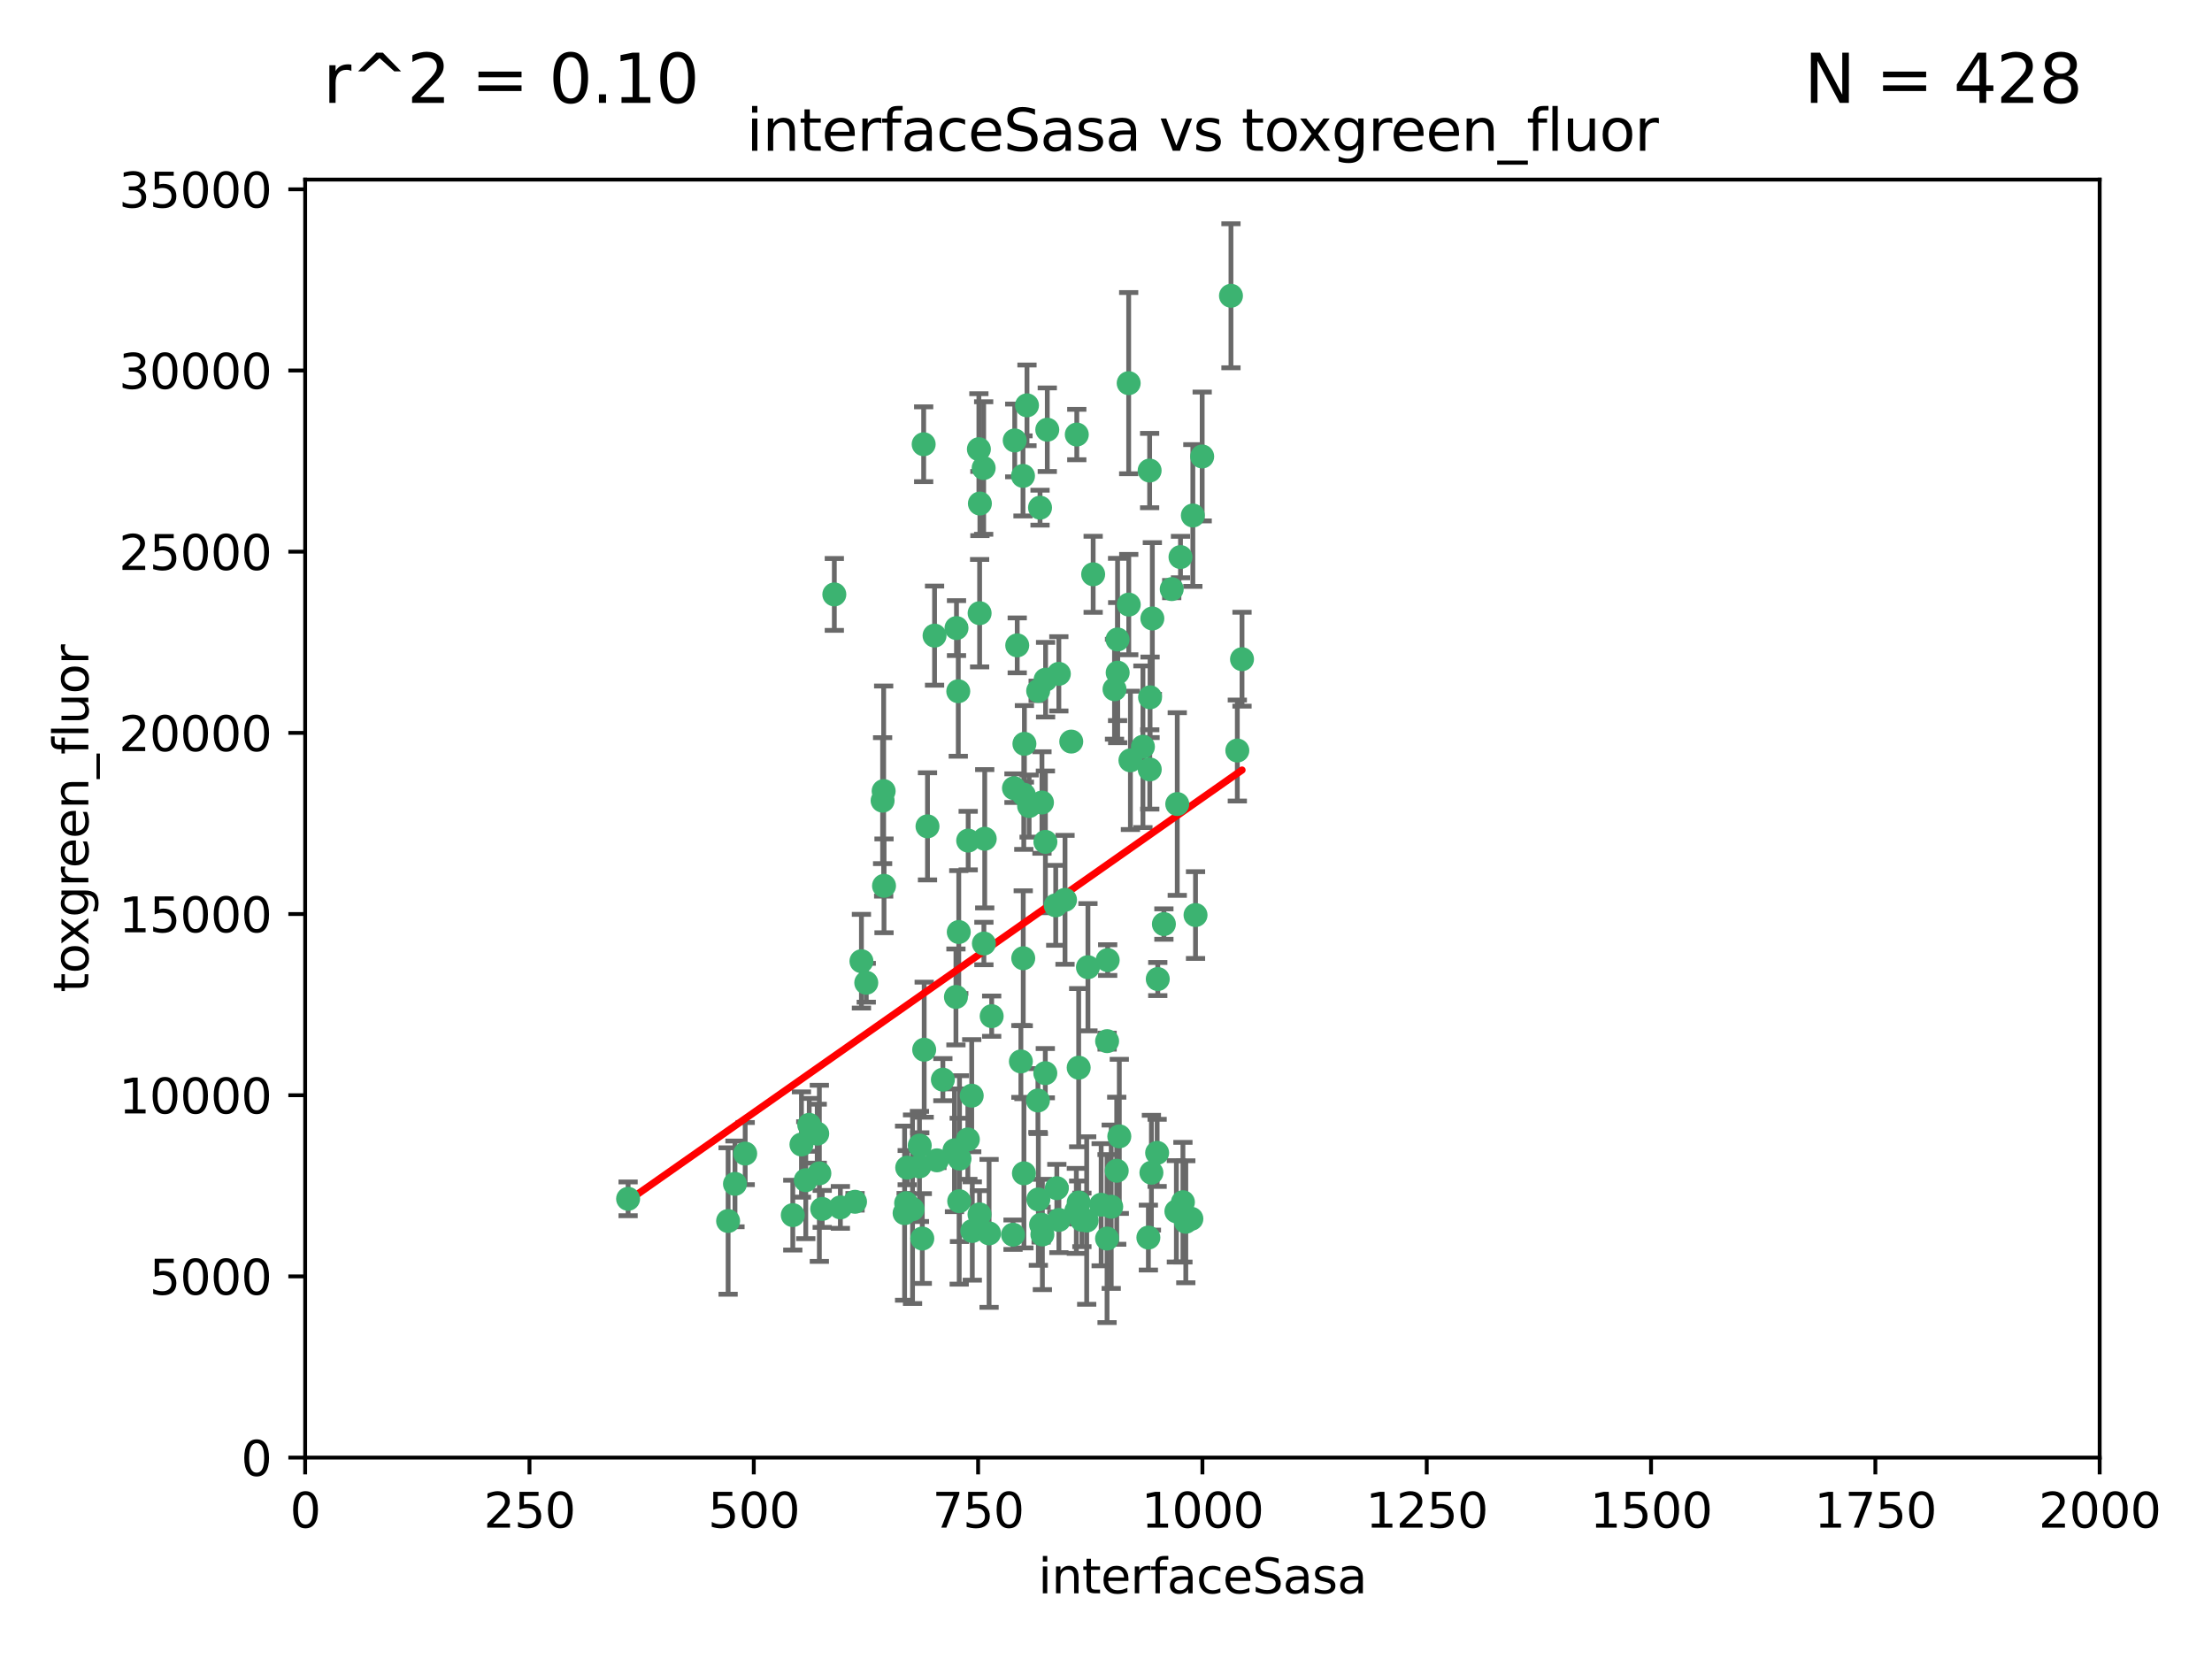 <?xml version="1.0" encoding="utf-8" standalone="no"?>
<!DOCTYPE svg PUBLIC "-//W3C//DTD SVG 1.1//EN"
  "http://www.w3.org/Graphics/SVG/1.1/DTD/svg11.dtd">
<svg xmlns:xlink="http://www.w3.org/1999/xlink" width="460.8pt" height="345.6pt" viewBox="0 0 460.8 345.6" xmlns="http://www.w3.org/2000/svg" version="1.1">
 <defs>
  <style type="text/css">*{stroke-linejoin: round; stroke-linecap: butt}</style>
 </defs>
 <g id="figure_1">
  <g id="patch_1">
   <path d="M 0 345.6 
L 460.8 345.6 
L 460.8 0 
L 0 0 
z
" style="fill: #ffffff"/>
  </g>
  <g id="axes_1">
   <g id="patch_2">
    <path d="M 63.571 303.64 
L 437.4 303.64 
L 437.4 37.411 
L 63.571 37.411 
z
" style="fill: #ffffff"/>
   </g>
   <g id="PathCollection_1">
    <defs>
     <path id="m2b886f073f" d="M 0 1.118 
C 0.297 1.118 0.581 1 0.791 0.791 
C 1 0.581 1.118 0.297 1.118 0 
C 1.118 -0.297 1 -0.581 0.791 -0.791 
C 0.581 -1 0.297 -1.118 0 -1.118 
C -0.297 -1.118 -0.581 -1 -0.791 -0.791 
C -1 -0.581 -1.118 -0.297 -1.118 0 
C -1.118 0.297 -1 0.581 -0.791 0.791 
C -0.581 1 -0.297 1.118 0 1.118 
z
" style="stroke: #3cb371"/>
    </defs>
    <g clip-path="url(#p473706cd03)">
     <use xlink:href="#m2b886f073f" x="239.489" y="98.026" style="fill: #3cb371; stroke: #3cb371"/>
     <use xlink:href="#m2b886f073f" x="250.437" y="95.094" style="fill: #3cb371; stroke: #3cb371"/>
     <use xlink:href="#m2b886f073f" x="218.168" y="89.516" style="fill: #3cb371; stroke: #3cb371"/>
     <use xlink:href="#m2b886f073f" x="245.919" y="116.045" style="fill: #3cb371; stroke: #3cb371"/>
     <use xlink:href="#m2b886f073f" x="240.054" y="128.839" style="fill: #3cb371; stroke: #3cb371"/>
     <use xlink:href="#m2b886f073f" x="258.734" y="137.321" style="fill: #3cb371; stroke: #3cb371"/>
     <use xlink:href="#m2b886f073f" x="235.488" y="158.394" style="fill: #3cb371; stroke: #3cb371"/>
     <use xlink:href="#m2b886f073f" x="211.385" y="91.754" style="fill: #3cb371; stroke: #3cb371"/>
     <use xlink:href="#m2b886f073f" x="235.142" y="125.947" style="fill: #3cb371; stroke: #3cb371"/>
     <use xlink:href="#m2b886f073f" x="223.161" y="154.483" style="fill: #3cb371; stroke: #3cb371"/>
     <use xlink:href="#m2b886f073f" x="248.491" y="107.386" style="fill: #3cb371; stroke: #3cb371"/>
     <use xlink:href="#m2b886f073f" x="227.725" y="119.635" style="fill: #3cb371; stroke: #3cb371"/>
     <use xlink:href="#m2b886f073f" x="235.125" y="79.819" style="fill: #3cb371; stroke: #3cb371"/>
     <use xlink:href="#m2b886f073f" x="244.091" y="122.72" style="fill: #3cb371; stroke: #3cb371"/>
     <use xlink:href="#m2b886f073f" x="241.185" y="203.953" style="fill: #3cb371; stroke: #3cb371"/>
     <use xlink:href="#m2b886f073f" x="211.908" y="134.443" style="fill: #3cb371; stroke: #3cb371"/>
     <use xlink:href="#m2b886f073f" x="213.404" y="154.954" style="fill: #3cb371; stroke: #3cb371"/>
     <use xlink:href="#m2b886f073f" x="204.131" y="104.896" style="fill: #3cb371; stroke: #3cb371"/>
     <use xlink:href="#m2b886f073f" x="257.757" y="156.348" style="fill: #3cb371; stroke: #3cb371"/>
     <use xlink:href="#m2b886f073f" x="216.658" y="105.756" style="fill: #3cb371; stroke: #3cb371"/>
     <use xlink:href="#m2b886f073f" x="204.916" y="97.498" style="fill: #3cb371; stroke: #3cb371"/>
     <use xlink:href="#m2b886f073f" x="192.417" y="92.545" style="fill: #3cb371; stroke: #3cb371"/>
     <use xlink:href="#m2b886f073f" x="213.275" y="165.548" style="fill: #3cb371; stroke: #3cb371"/>
     <use xlink:href="#m2b886f073f" x="216.269" y="143.916" style="fill: #3cb371; stroke: #3cb371"/>
     <use xlink:href="#m2b886f073f" x="206.585" y="211.686" style="fill: #3cb371; stroke: #3cb371"/>
     <use xlink:href="#m2b886f073f" x="239.86" y="244.292" style="fill: #3cb371; stroke: #3cb371"/>
     <use xlink:href="#m2b886f073f" x="230.751" y="200.005" style="fill: #3cb371; stroke: #3cb371"/>
     <use xlink:href="#m2b886f073f" x="199.256" y="130.84" style="fill: #3cb371; stroke: #3cb371"/>
     <use xlink:href="#m2b886f073f" x="216.882" y="255.109" style="fill: #3cb371; stroke: #3cb371"/>
     <use xlink:href="#m2b886f073f" x="213.159" y="199.62" style="fill: #3cb371; stroke: #3cb371"/>
     <use xlink:href="#m2b886f073f" x="217.777" y="175.376" style="fill: #3cb371; stroke: #3cb371"/>
     <use xlink:href="#m2b886f073f" x="220.577" y="140.37" style="fill: #3cb371; stroke: #3cb371"/>
     <use xlink:href="#m2b886f073f" x="217.06" y="167.179" style="fill: #3cb371; stroke: #3cb371"/>
     <use xlink:href="#m2b886f073f" x="214.383" y="167.916" style="fill: #3cb371; stroke: #3cb371"/>
     <use xlink:href="#m2b886f073f" x="203.92" y="93.572" style="fill: #3cb371; stroke: #3cb371"/>
     <use xlink:href="#m2b886f073f" x="247.024" y="254.516" style="fill: #3cb371; stroke: #3cb371"/>
     <use xlink:href="#m2b886f073f" x="204.073" y="127.738" style="fill: #3cb371; stroke: #3cb371"/>
     <use xlink:href="#m2b886f073f" x="239.579" y="145.262" style="fill: #3cb371; stroke: #3cb371"/>
     <use xlink:href="#m2b886f073f" x="226.377" y="254.258" style="fill: #3cb371; stroke: #3cb371"/>
     <use xlink:href="#m2b886f073f" x="221.863" y="187.448" style="fill: #3cb371; stroke: #3cb371"/>
     <use xlink:href="#m2b886f073f" x="232.833" y="140.122" style="fill: #3cb371; stroke: #3cb371"/>
     <use xlink:href="#m2b886f073f" x="216.22" y="229.253" style="fill: #3cb371; stroke: #3cb371"/>
     <use xlink:href="#m2b886f073f" x="188.766" y="250.635" style="fill: #3cb371; stroke: #3cb371"/>
     <use xlink:href="#m2b886f073f" x="232.635" y="243.887" style="fill: #3cb371; stroke: #3cb371"/>
     <use xlink:href="#m2b886f073f" x="256.433" y="61.614" style="fill: #3cb371; stroke: #3cb371"/>
     <use xlink:href="#m2b886f073f" x="220.589" y="254.138" style="fill: #3cb371; stroke: #3cb371"/>
     <use xlink:href="#m2b886f073f" x="230.62" y="258.016" style="fill: #3cb371; stroke: #3cb371"/>
     <use xlink:href="#m2b886f073f" x="219.927" y="188.597" style="fill: #3cb371; stroke: #3cb371"/>
     <use xlink:href="#m2b886f073f" x="249.05" y="190.622" style="fill: #3cb371; stroke: #3cb371"/>
     <use xlink:href="#m2b886f073f" x="213.94" y="84.44" style="fill: #3cb371; stroke: #3cb371"/>
     <use xlink:href="#m2b886f073f" x="194.686" y="132.411" style="fill: #3cb371; stroke: #3cb371"/>
     <use xlink:href="#m2b886f073f" x="183.864" y="166.79" style="fill: #3cb371; stroke: #3cb371"/>
     <use xlink:href="#m2b886f073f" x="178.12" y="250.352" style="fill: #3cb371; stroke: #3cb371"/>
     <use xlink:href="#m2b886f073f" x="230.632" y="216.89" style="fill: #3cb371; stroke: #3cb371"/>
     <use xlink:href="#m2b886f073f" x="248.185" y="253.893" style="fill: #3cb371; stroke: #3cb371"/>
     <use xlink:href="#m2b886f073f" x="220.157" y="247.522" style="fill: #3cb371; stroke: #3cb371"/>
     <use xlink:href="#m2b886f073f" x="213.11" y="99.14" style="fill: #3cb371; stroke: #3cb371"/>
     <use xlink:href="#m2b886f073f" x="245.063" y="252.344" style="fill: #3cb371; stroke: #3cb371"/>
     <use xlink:href="#m2b886f073f" x="180.458" y="204.723" style="fill: #3cb371; stroke: #3cb371"/>
     <use xlink:href="#m2b886f073f" x="211.23" y="164.19" style="fill: #3cb371; stroke: #3cb371"/>
     <use xlink:href="#m2b886f073f" x="238.093" y="155.561" style="fill: #3cb371; stroke: #3cb371"/>
     <use xlink:href="#m2b886f073f" x="199.626" y="143.999" style="fill: #3cb371; stroke: #3cb371"/>
     <use xlink:href="#m2b886f073f" x="246.424" y="250.441" style="fill: #3cb371; stroke: #3cb371"/>
     <use xlink:href="#m2b886f073f" x="193.215" y="172.143" style="fill: #3cb371; stroke: #3cb371"/>
     <use xlink:href="#m2b886f073f" x="199.14" y="207.684" style="fill: #3cb371; stroke: #3cb371"/>
     <use xlink:href="#m2b886f073f" x="168.576" y="234.325" style="fill: #3cb371; stroke: #3cb371"/>
     <use xlink:href="#m2b886f073f" x="232.811" y="133.213" style="fill: #3cb371; stroke: #3cb371"/>
     <use xlink:href="#m2b886f073f" x="224.314" y="90.523" style="fill: #3cb371; stroke: #3cb371"/>
     <use xlink:href="#m2b886f073f" x="216.308" y="249.867" style="fill: #3cb371; stroke: #3cb371"/>
     <use xlink:href="#m2b886f073f" x="231.488" y="251.387" style="fill: #3cb371; stroke: #3cb371"/>
     <use xlink:href="#m2b886f073f" x="239.516" y="160.289" style="fill: #3cb371; stroke: #3cb371"/>
     <use xlink:href="#m2b886f073f" x="204.964" y="196.552" style="fill: #3cb371; stroke: #3cb371"/>
     <use xlink:href="#m2b886f073f" x="229.39" y="250.967" style="fill: #3cb371; stroke: #3cb371"/>
     <use xlink:href="#m2b886f073f" x="170.245" y="236.161" style="fill: #3cb371; stroke: #3cb371"/>
     <use xlink:href="#m2b886f073f" x="190.099" y="251.902" style="fill: #3cb371; stroke: #3cb371"/>
     <use xlink:href="#m2b886f073f" x="224.71" y="222.416" style="fill: #3cb371; stroke: #3cb371"/>
     <use xlink:href="#m2b886f073f" x="192.129" y="258.008" style="fill: #3cb371; stroke: #3cb371"/>
     <use xlink:href="#m2b886f073f" x="212.669" y="221.118" style="fill: #3cb371; stroke: #3cb371"/>
     <use xlink:href="#m2b886f073f" x="205.136" y="174.728" style="fill: #3cb371; stroke: #3cb371"/>
     <use xlink:href="#m2b886f073f" x="201.621" y="237.366" style="fill: #3cb371; stroke: #3cb371"/>
     <use xlink:href="#m2b886f073f" x="213.303" y="244.424" style="fill: #3cb371; stroke: #3cb371"/>
     <use xlink:href="#m2b886f073f" x="217.815" y="141.593" style="fill: #3cb371; stroke: #3cb371"/>
     <use xlink:href="#m2b886f073f" x="201.69" y="175.112" style="fill: #3cb371; stroke: #3cb371"/>
     <use xlink:href="#m2b886f073f" x="191.602" y="238.639" style="fill: #3cb371; stroke: #3cb371"/>
     <use xlink:href="#m2b886f073f" x="199.884" y="241.363" style="fill: #3cb371; stroke: #3cb371"/>
     <use xlink:href="#m2b886f073f" x="191.542" y="242.989" style="fill: #3cb371; stroke: #3cb371"/>
     <use xlink:href="#m2b886f073f" x="199.731" y="194.16" style="fill: #3cb371; stroke: #3cb371"/>
     <use xlink:href="#m2b886f073f" x="198.836" y="239.629" style="fill: #3cb371; stroke: #3cb371"/>
     <use xlink:href="#m2b886f073f" x="224.71" y="250.499" style="fill: #3cb371; stroke: #3cb371"/>
     <use xlink:href="#m2b886f073f" x="242.461" y="192.502" style="fill: #3cb371; stroke: #3cb371"/>
     <use xlink:href="#m2b886f073f" x="175.066" y="251.524" style="fill: #3cb371; stroke: #3cb371"/>
     <use xlink:href="#m2b886f073f" x="196.417" y="224.911" style="fill: #3cb371; stroke: #3cb371"/>
     <use xlink:href="#m2b886f073f" x="233.172" y="236.725" style="fill: #3cb371; stroke: #3cb371"/>
     <use xlink:href="#m2b886f073f" x="199.821" y="250.228" style="fill: #3cb371; stroke: #3cb371"/>
     <use xlink:href="#m2b886f073f" x="206.043" y="256.937" style="fill: #3cb371; stroke: #3cb371"/>
     <use xlink:href="#m2b886f073f" x="192.525" y="218.674" style="fill: #3cb371; stroke: #3cb371"/>
     <use xlink:href="#m2b886f073f" x="184.082" y="164.794" style="fill: #3cb371; stroke: #3cb371"/>
     <use xlink:href="#m2b886f073f" x="217.146" y="257.163" style="fill: #3cb371; stroke: #3cb371"/>
     <use xlink:href="#m2b886f073f" x="232.174" y="143.576" style="fill: #3cb371; stroke: #3cb371"/>
     <use xlink:href="#m2b886f073f" x="239.228" y="257.808" style="fill: #3cb371; stroke: #3cb371"/>
     <use xlink:href="#m2b886f073f" x="179.453" y="200.236" style="fill: #3cb371; stroke: #3cb371"/>
     <use xlink:href="#m2b886f073f" x="167.858" y="245.856" style="fill: #3cb371; stroke: #3cb371"/>
     <use xlink:href="#m2b886f073f" x="166.957" y="238.42" style="fill: #3cb371; stroke: #3cb371"/>
     <use xlink:href="#m2b886f073f" x="211.034" y="257.211" style="fill: #3cb371; stroke: #3cb371"/>
     <use xlink:href="#m2b886f073f" x="224.222" y="252.246" style="fill: #3cb371; stroke: #3cb371"/>
     <use xlink:href="#m2b886f073f" x="241.052" y="240.162" style="fill: #3cb371; stroke: #3cb371"/>
     <use xlink:href="#m2b886f073f" x="165.152" y="253.135" style="fill: #3cb371; stroke: #3cb371"/>
     <use xlink:href="#m2b886f073f" x="171.281" y="251.838" style="fill: #3cb371; stroke: #3cb371"/>
     <use xlink:href="#m2b886f073f" x="245.245" y="167.495" style="fill: #3cb371; stroke: #3cb371"/>
     <use xlink:href="#m2b886f073f" x="202.548" y="256.438" style="fill: #3cb371; stroke: #3cb371"/>
     <use xlink:href="#m2b886f073f" x="188.445" y="252.723" style="fill: #3cb371; stroke: #3cb371"/>
     <use xlink:href="#m2b886f073f" x="217.757" y="223.562" style="fill: #3cb371; stroke: #3cb371"/>
     <use xlink:href="#m2b886f073f" x="170.686" y="244.428" style="fill: #3cb371; stroke: #3cb371"/>
     <use xlink:href="#m2b886f073f" x="173.806" y="123.828" style="fill: #3cb371; stroke: #3cb371"/>
     <use xlink:href="#m2b886f073f" x="155.238" y="240.314" style="fill: #3cb371; stroke: #3cb371"/>
     <use xlink:href="#m2b886f073f" x="195.181" y="241.718" style="fill: #3cb371; stroke: #3cb371"/>
     <use xlink:href="#m2b886f073f" x="204.052" y="252.978" style="fill: #3cb371; stroke: #3cb371"/>
     <use xlink:href="#m2b886f073f" x="226.639" y="201.488" style="fill: #3cb371; stroke: #3cb371"/>
     <use xlink:href="#m2b886f073f" x="184.157" y="184.534" style="fill: #3cb371; stroke: #3cb371"/>
     <use xlink:href="#m2b886f073f" x="188.987" y="243.241" style="fill: #3cb371; stroke: #3cb371"/>
     <use xlink:href="#m2b886f073f" x="153.109" y="246.624" style="fill: #3cb371; stroke: #3cb371"/>
     <use xlink:href="#m2b886f073f" x="151.679" y="254.359" style="fill: #3cb371; stroke: #3cb371"/>
     <use xlink:href="#m2b886f073f" x="225.383" y="254.12" style="fill: #3cb371; stroke: #3cb371"/>
     <use xlink:href="#m2b886f073f" x="130.845" y="249.74" style="fill: #3cb371; stroke: #3cb371"/>
     <use xlink:href="#m2b886f073f" x="202.428" y="228.248" style="fill: #3cb371; stroke: #3cb371"/>
    </g>
   </g>
   <g id="matplotlib.axis_1">
    <g id="xtick_1">
     <g id="line2d_1">
      <defs>
       <path id="m36e6662051" d="M 0 0 
L 0 3.5 
" style="stroke: #000000; stroke-width: 0.8"/>
      </defs>
      <g>
       <use xlink:href="#m36e6662051" x="63.571" y="303.64" style="stroke: #000000; stroke-width: 0.8"/>
      </g>
     </g>
     <g id="text_1">
      <!-- 0 -->
      <g transform="translate(60.39 318.238)scale(0.1 -0.1)">
       <defs>
        <path id="DejaVuSans-30" d="M 2034 4250 
Q 1547 4250 1301 3770 
Q 1056 3291 1056 2328 
Q 1056 1369 1301 889 
Q 1547 409 2034 409 
Q 2525 409 2770 889 
Q 3016 1369 3016 2328 
Q 3016 3291 2770 3770 
Q 2525 4250 2034 4250 
z
M 2034 4750 
Q 2819 4750 3233 4129 
Q 3647 3509 3647 2328 
Q 3647 1150 3233 529 
Q 2819 -91 2034 -91 
Q 1250 -91 836 529 
Q 422 1150 422 2328 
Q 422 3509 836 4129 
Q 1250 4750 2034 4750 
z
" transform="scale(0.016)"/>
       </defs>
       <use xlink:href="#DejaVuSans-30"/>
      </g>
     </g>
    </g>
    <g id="xtick_2">
     <g id="line2d_2">
      <g>
       <use xlink:href="#m36e6662051" x="110.3" y="303.64" style="stroke: #000000; stroke-width: 0.8"/>
      </g>
     </g>
     <g id="text_2">
      <!-- 250 -->
      <g transform="translate(100.756 318.238)scale(0.1 -0.1)">
       <defs>
        <path id="DejaVuSans-32" d="M 1228 531 
L 3431 531 
L 3431 0 
L 469 0 
L 469 531 
Q 828 903 1448 1529 
Q 2069 2156 2228 2338 
Q 2531 2678 2651 2914 
Q 2772 3150 2772 3378 
Q 2772 3750 2511 3984 
Q 2250 4219 1831 4219 
Q 1534 4219 1204 4116 
Q 875 4013 500 3803 
L 500 4441 
Q 881 4594 1212 4672 
Q 1544 4750 1819 4750 
Q 2544 4750 2975 4387 
Q 3406 4025 3406 3419 
Q 3406 3131 3298 2873 
Q 3191 2616 2906 2266 
Q 2828 2175 2409 1742 
Q 1991 1309 1228 531 
z
" transform="scale(0.016)"/>
        <path id="DejaVuSans-35" d="M 691 4666 
L 3169 4666 
L 3169 4134 
L 1269 4134 
L 1269 2991 
Q 1406 3038 1543 3061 
Q 1681 3084 1819 3084 
Q 2600 3084 3056 2656 
Q 3513 2228 3513 1497 
Q 3513 744 3044 326 
Q 2575 -91 1722 -91 
Q 1428 -91 1123 -41 
Q 819 9 494 109 
L 494 744 
Q 775 591 1075 516 
Q 1375 441 1709 441 
Q 2250 441 2565 725 
Q 2881 1009 2881 1497 
Q 2881 1984 2565 2268 
Q 2250 2553 1709 2553 
Q 1456 2553 1204 2497 
Q 953 2441 691 2322 
L 691 4666 
z
" transform="scale(0.016)"/>
       </defs>
       <use xlink:href="#DejaVuSans-32"/>
       <use xlink:href="#DejaVuSans-35" x="63.623"/>
       <use xlink:href="#DejaVuSans-30" x="127.246"/>
      </g>
     </g>
    </g>
    <g id="xtick_3">
     <g id="line2d_3">
      <g>
       <use xlink:href="#m36e6662051" x="157.028" y="303.64" style="stroke: #000000; stroke-width: 0.8"/>
      </g>
     </g>
     <g id="text_3">
      <!-- 500 -->
      <g transform="translate(147.485 318.238)scale(0.1 -0.1)">
       <use xlink:href="#DejaVuSans-35"/>
       <use xlink:href="#DejaVuSans-30" x="63.623"/>
       <use xlink:href="#DejaVuSans-30" x="127.246"/>
      </g>
     </g>
    </g>
    <g id="xtick_4">
     <g id="line2d_4">
      <g>
       <use xlink:href="#m36e6662051" x="203.757" y="303.64" style="stroke: #000000; stroke-width: 0.8"/>
      </g>
     </g>
     <g id="text_4">
      <!-- 750 -->
      <g transform="translate(194.213 318.238)scale(0.1 -0.1)">
       <defs>
        <path id="DejaVuSans-37" d="M 525 4666 
L 3525 4666 
L 3525 4397 
L 1831 0 
L 1172 0 
L 2766 4134 
L 525 4134 
L 525 4666 
z
" transform="scale(0.016)"/>
       </defs>
       <use xlink:href="#DejaVuSans-37"/>
       <use xlink:href="#DejaVuSans-35" x="63.623"/>
       <use xlink:href="#DejaVuSans-30" x="127.246"/>
      </g>
     </g>
    </g>
    <g id="xtick_5">
     <g id="line2d_5">
      <g>
       <use xlink:href="#m36e6662051" x="250.486" y="303.64" style="stroke: #000000; stroke-width: 0.8"/>
      </g>
     </g>
     <g id="text_5">
      <!-- 1000 -->
      <g transform="translate(237.761 318.238)scale(0.1 -0.1)">
       <defs>
        <path id="DejaVuSans-31" d="M 794 531 
L 1825 531 
L 1825 4091 
L 703 3866 
L 703 4441 
L 1819 4666 
L 2450 4666 
L 2450 531 
L 3481 531 
L 3481 0 
L 794 0 
L 794 531 
z
" transform="scale(0.016)"/>
       </defs>
       <use xlink:href="#DejaVuSans-31"/>
       <use xlink:href="#DejaVuSans-30" x="63.623"/>
       <use xlink:href="#DejaVuSans-30" x="127.246"/>
       <use xlink:href="#DejaVuSans-30" x="190.869"/>
      </g>
     </g>
    </g>
    <g id="xtick_6">
     <g id="line2d_6">
      <g>
       <use xlink:href="#m36e6662051" x="297.214" y="303.64" style="stroke: #000000; stroke-width: 0.8"/>
      </g>
     </g>
     <g id="text_6">
      <!-- 1250 -->
      <g transform="translate(284.489 318.238)scale(0.1 -0.1)">
       <use xlink:href="#DejaVuSans-31"/>
       <use xlink:href="#DejaVuSans-32" x="63.623"/>
       <use xlink:href="#DejaVuSans-35" x="127.246"/>
       <use xlink:href="#DejaVuSans-30" x="190.869"/>
      </g>
     </g>
    </g>
    <g id="xtick_7">
     <g id="line2d_7">
      <g>
       <use xlink:href="#m36e6662051" x="343.943" y="303.64" style="stroke: #000000; stroke-width: 0.8"/>
      </g>
     </g>
     <g id="text_7">
      <!-- 1500 -->
      <g transform="translate(331.218 318.238)scale(0.1 -0.1)">
       <use xlink:href="#DejaVuSans-31"/>
       <use xlink:href="#DejaVuSans-35" x="63.623"/>
       <use xlink:href="#DejaVuSans-30" x="127.246"/>
       <use xlink:href="#DejaVuSans-30" x="190.869"/>
      </g>
     </g>
    </g>
    <g id="xtick_8">
     <g id="line2d_8">
      <g>
       <use xlink:href="#m36e6662051" x="390.671" y="303.64" style="stroke: #000000; stroke-width: 0.8"/>
      </g>
     </g>
     <g id="text_8">
      <!-- 1750 -->
      <g transform="translate(377.946 318.238)scale(0.1 -0.1)">
       <use xlink:href="#DejaVuSans-31"/>
       <use xlink:href="#DejaVuSans-37" x="63.623"/>
       <use xlink:href="#DejaVuSans-35" x="127.246"/>
       <use xlink:href="#DejaVuSans-30" x="190.869"/>
      </g>
     </g>
    </g>
    <g id="xtick_9">
     <g id="line2d_9">
      <g>
       <use xlink:href="#m36e6662051" x="437.4" y="303.64" style="stroke: #000000; stroke-width: 0.8"/>
      </g>
     </g>
     <g id="text_9">
      <!-- 2000 -->
      <g transform="translate(424.675 318.238)scale(0.1 -0.1)">
       <use xlink:href="#DejaVuSans-32"/>
       <use xlink:href="#DejaVuSans-30" x="63.623"/>
       <use xlink:href="#DejaVuSans-30" x="127.246"/>
       <use xlink:href="#DejaVuSans-30" x="190.869"/>
      </g>
     </g>
    </g>
    <g id="text_10">
     <!-- interfaceSasa -->
     <g transform="translate(216.279 331.917)scale(0.1 -0.1)">
      <defs>
       <path id="DejaVuSans-69" d="M 603 3500 
L 1178 3500 
L 1178 0 
L 603 0 
L 603 3500 
z
M 603 4863 
L 1178 4863 
L 1178 4134 
L 603 4134 
L 603 4863 
z
" transform="scale(0.016)"/>
       <path id="DejaVuSans-6e" d="M 3513 2113 
L 3513 0 
L 2938 0 
L 2938 2094 
Q 2938 2591 2744 2837 
Q 2550 3084 2163 3084 
Q 1697 3084 1428 2787 
Q 1159 2491 1159 1978 
L 1159 0 
L 581 0 
L 581 3500 
L 1159 3500 
L 1159 2956 
Q 1366 3272 1645 3428 
Q 1925 3584 2291 3584 
Q 2894 3584 3203 3211 
Q 3513 2838 3513 2113 
z
" transform="scale(0.016)"/>
       <path id="DejaVuSans-74" d="M 1172 4494 
L 1172 3500 
L 2356 3500 
L 2356 3053 
L 1172 3053 
L 1172 1153 
Q 1172 725 1289 603 
Q 1406 481 1766 481 
L 2356 481 
L 2356 0 
L 1766 0 
Q 1100 0 847 248 
Q 594 497 594 1153 
L 594 3053 
L 172 3053 
L 172 3500 
L 594 3500 
L 594 4494 
L 1172 4494 
z
" transform="scale(0.016)"/>
       <path id="DejaVuSans-65" d="M 3597 1894 
L 3597 1613 
L 953 1613 
Q 991 1019 1311 708 
Q 1631 397 2203 397 
Q 2534 397 2845 478 
Q 3156 559 3463 722 
L 3463 178 
Q 3153 47 2828 -22 
Q 2503 -91 2169 -91 
Q 1331 -91 842 396 
Q 353 884 353 1716 
Q 353 2575 817 3079 
Q 1281 3584 2069 3584 
Q 2775 3584 3186 3129 
Q 3597 2675 3597 1894 
z
M 3022 2063 
Q 3016 2534 2758 2815 
Q 2500 3097 2075 3097 
Q 1594 3097 1305 2825 
Q 1016 2553 972 2059 
L 3022 2063 
z
" transform="scale(0.016)"/>
       <path id="DejaVuSans-72" d="M 2631 2963 
Q 2534 3019 2420 3045 
Q 2306 3072 2169 3072 
Q 1681 3072 1420 2755 
Q 1159 2438 1159 1844 
L 1159 0 
L 581 0 
L 581 3500 
L 1159 3500 
L 1159 2956 
Q 1341 3275 1631 3429 
Q 1922 3584 2338 3584 
Q 2397 3584 2469 3576 
Q 2541 3569 2628 3553 
L 2631 2963 
z
" transform="scale(0.016)"/>
       <path id="DejaVuSans-66" d="M 2375 4863 
L 2375 4384 
L 1825 4384 
Q 1516 4384 1395 4259 
Q 1275 4134 1275 3809 
L 1275 3500 
L 2222 3500 
L 2222 3053 
L 1275 3053 
L 1275 0 
L 697 0 
L 697 3053 
L 147 3053 
L 147 3500 
L 697 3500 
L 697 3744 
Q 697 4328 969 4595 
Q 1241 4863 1831 4863 
L 2375 4863 
z
" transform="scale(0.016)"/>
       <path id="DejaVuSans-61" d="M 2194 1759 
Q 1497 1759 1228 1600 
Q 959 1441 959 1056 
Q 959 750 1161 570 
Q 1363 391 1709 391 
Q 2188 391 2477 730 
Q 2766 1069 2766 1631 
L 2766 1759 
L 2194 1759 
z
M 3341 1997 
L 3341 0 
L 2766 0 
L 2766 531 
Q 2569 213 2275 61 
Q 1981 -91 1556 -91 
Q 1019 -91 701 211 
Q 384 513 384 1019 
Q 384 1609 779 1909 
Q 1175 2209 1959 2209 
L 2766 2209 
L 2766 2266 
Q 2766 2663 2505 2880 
Q 2244 3097 1772 3097 
Q 1472 3097 1187 3025 
Q 903 2953 641 2809 
L 641 3341 
Q 956 3463 1253 3523 
Q 1550 3584 1831 3584 
Q 2591 3584 2966 3190 
Q 3341 2797 3341 1997 
z
" transform="scale(0.016)"/>
       <path id="DejaVuSans-63" d="M 3122 3366 
L 3122 2828 
Q 2878 2963 2633 3030 
Q 2388 3097 2138 3097 
Q 1578 3097 1268 2742 
Q 959 2388 959 1747 
Q 959 1106 1268 751 
Q 1578 397 2138 397 
Q 2388 397 2633 464 
Q 2878 531 3122 666 
L 3122 134 
Q 2881 22 2623 -34 
Q 2366 -91 2075 -91 
Q 1284 -91 818 406 
Q 353 903 353 1747 
Q 353 2603 823 3093 
Q 1294 3584 2113 3584 
Q 2378 3584 2631 3529 
Q 2884 3475 3122 3366 
z
" transform="scale(0.016)"/>
       <path id="DejaVuSans-53" d="M 3425 4513 
L 3425 3897 
Q 3066 4069 2747 4153 
Q 2428 4238 2131 4238 
Q 1616 4238 1336 4038 
Q 1056 3838 1056 3469 
Q 1056 3159 1242 3001 
Q 1428 2844 1947 2747 
L 2328 2669 
Q 3034 2534 3370 2195 
Q 3706 1856 3706 1288 
Q 3706 609 3251 259 
Q 2797 -91 1919 -91 
Q 1588 -91 1214 -16 
Q 841 59 441 206 
L 441 856 
Q 825 641 1194 531 
Q 1563 422 1919 422 
Q 2459 422 2753 634 
Q 3047 847 3047 1241 
Q 3047 1584 2836 1778 
Q 2625 1972 2144 2069 
L 1759 2144 
Q 1053 2284 737 2584 
Q 422 2884 422 3419 
Q 422 4038 858 4394 
Q 1294 4750 2059 4750 
Q 2388 4750 2728 4690 
Q 3069 4631 3425 4513 
z
" transform="scale(0.016)"/>
       <path id="DejaVuSans-73" d="M 2834 3397 
L 2834 2853 
Q 2591 2978 2328 3040 
Q 2066 3103 1784 3103 
Q 1356 3103 1142 2972 
Q 928 2841 928 2578 
Q 928 2378 1081 2264 
Q 1234 2150 1697 2047 
L 1894 2003 
Q 2506 1872 2764 1633 
Q 3022 1394 3022 966 
Q 3022 478 2636 193 
Q 2250 -91 1575 -91 
Q 1294 -91 989 -36 
Q 684 19 347 128 
L 347 722 
Q 666 556 975 473 
Q 1284 391 1588 391 
Q 1994 391 2212 530 
Q 2431 669 2431 922 
Q 2431 1156 2273 1281 
Q 2116 1406 1581 1522 
L 1381 1569 
Q 847 1681 609 1914 
Q 372 2147 372 2553 
Q 372 3047 722 3315 
Q 1072 3584 1716 3584 
Q 2034 3584 2315 3537 
Q 2597 3491 2834 3397 
z
" transform="scale(0.016)"/>
      </defs>
      <use xlink:href="#DejaVuSans-69"/>
      <use xlink:href="#DejaVuSans-6e" x="27.783"/>
      <use xlink:href="#DejaVuSans-74" x="91.162"/>
      <use xlink:href="#DejaVuSans-65" x="130.371"/>
      <use xlink:href="#DejaVuSans-72" x="191.895"/>
      <use xlink:href="#DejaVuSans-66" x="233.008"/>
      <use xlink:href="#DejaVuSans-61" x="268.213"/>
      <use xlink:href="#DejaVuSans-63" x="329.492"/>
      <use xlink:href="#DejaVuSans-65" x="384.473"/>
      <use xlink:href="#DejaVuSans-53" x="445.996"/>
      <use xlink:href="#DejaVuSans-61" x="509.473"/>
      <use xlink:href="#DejaVuSans-73" x="570.752"/>
      <use xlink:href="#DejaVuSans-61" x="622.852"/>
     </g>
    </g>
   </g>
   <g id="matplotlib.axis_2">
    <g id="ytick_1">
     <g id="line2d_10">
      <defs>
       <path id="m08d521b97c" d="M 0 0 
L -3.5 0 
" style="stroke: #000000; stroke-width: 0.8"/>
      </defs>
      <g>
       <use xlink:href="#m08d521b97c" x="63.571" y="303.64" style="stroke: #000000; stroke-width: 0.8"/>
      </g>
     </g>
     <g id="text_11">
      <!-- 0 -->
      <g transform="translate(50.209 307.439)scale(0.1 -0.1)">
       <use xlink:href="#DejaVuSans-30"/>
      </g>
     </g>
    </g>
    <g id="ytick_2">
     <g id="line2d_11">
      <g>
       <use xlink:href="#m08d521b97c" x="63.571" y="265.897" style="stroke: #000000; stroke-width: 0.8"/>
      </g>
     </g>
     <g id="text_12">
      <!-- 5000 -->
      <g transform="translate(31.121 269.696)scale(0.1 -0.1)">
       <use xlink:href="#DejaVuSans-35"/>
       <use xlink:href="#DejaVuSans-30" x="63.623"/>
       <use xlink:href="#DejaVuSans-30" x="127.246"/>
       <use xlink:href="#DejaVuSans-30" x="190.869"/>
      </g>
     </g>
    </g>
    <g id="ytick_3">
     <g id="line2d_12">
      <g>
       <use xlink:href="#m08d521b97c" x="63.571" y="228.154" style="stroke: #000000; stroke-width: 0.8"/>
      </g>
     </g>
     <g id="text_13">
      <!-- 10000 -->
      <g transform="translate(24.759 231.953)scale(0.1 -0.1)">
       <use xlink:href="#DejaVuSans-31"/>
       <use xlink:href="#DejaVuSans-30" x="63.623"/>
       <use xlink:href="#DejaVuSans-30" x="127.246"/>
       <use xlink:href="#DejaVuSans-30" x="190.869"/>
       <use xlink:href="#DejaVuSans-30" x="254.492"/>
      </g>
     </g>
    </g>
    <g id="ytick_4">
     <g id="line2d_13">
      <g>
       <use xlink:href="#m08d521b97c" x="63.571" y="190.411" style="stroke: #000000; stroke-width: 0.8"/>
      </g>
     </g>
     <g id="text_14">
      <!-- 15000 -->
      <g transform="translate(24.759 194.21)scale(0.1 -0.1)">
       <use xlink:href="#DejaVuSans-31"/>
       <use xlink:href="#DejaVuSans-35" x="63.623"/>
       <use xlink:href="#DejaVuSans-30" x="127.246"/>
       <use xlink:href="#DejaVuSans-30" x="190.869"/>
       <use xlink:href="#DejaVuSans-30" x="254.492"/>
      </g>
     </g>
    </g>
    <g id="ytick_5">
     <g id="line2d_14">
      <g>
       <use xlink:href="#m08d521b97c" x="63.571" y="152.668" style="stroke: #000000; stroke-width: 0.8"/>
      </g>
     </g>
     <g id="text_15">
      <!-- 20000 -->
      <g transform="translate(24.759 156.467)scale(0.1 -0.1)">
       <use xlink:href="#DejaVuSans-32"/>
       <use xlink:href="#DejaVuSans-30" x="63.623"/>
       <use xlink:href="#DejaVuSans-30" x="127.246"/>
       <use xlink:href="#DejaVuSans-30" x="190.869"/>
       <use xlink:href="#DejaVuSans-30" x="254.492"/>
      </g>
     </g>
    </g>
    <g id="ytick_6">
     <g id="line2d_15">
      <g>
       <use xlink:href="#m08d521b97c" x="63.571" y="114.925" style="stroke: #000000; stroke-width: 0.8"/>
      </g>
     </g>
     <g id="text_16">
      <!-- 25000 -->
      <g transform="translate(24.759 118.724)scale(0.1 -0.1)">
       <use xlink:href="#DejaVuSans-32"/>
       <use xlink:href="#DejaVuSans-35" x="63.623"/>
       <use xlink:href="#DejaVuSans-30" x="127.246"/>
       <use xlink:href="#DejaVuSans-30" x="190.869"/>
       <use xlink:href="#DejaVuSans-30" x="254.492"/>
      </g>
     </g>
    </g>
    <g id="ytick_7">
     <g id="line2d_16">
      <g>
       <use xlink:href="#m08d521b97c" x="63.571" y="77.181" style="stroke: #000000; stroke-width: 0.8"/>
      </g>
     </g>
     <g id="text_17">
      <!-- 30000 -->
      <g transform="translate(24.759 80.981)scale(0.1 -0.1)">
       <defs>
        <path id="DejaVuSans-33" d="M 2597 2516 
Q 3050 2419 3304 2112 
Q 3559 1806 3559 1356 
Q 3559 666 3084 287 
Q 2609 -91 1734 -91 
Q 1441 -91 1130 -33 
Q 819 25 488 141 
L 488 750 
Q 750 597 1062 519 
Q 1375 441 1716 441 
Q 2309 441 2620 675 
Q 2931 909 2931 1356 
Q 2931 1769 2642 2001 
Q 2353 2234 1838 2234 
L 1294 2234 
L 1294 2753 
L 1863 2753 
Q 2328 2753 2575 2939 
Q 2822 3125 2822 3475 
Q 2822 3834 2567 4026 
Q 2313 4219 1838 4219 
Q 1578 4219 1281 4162 
Q 984 4106 628 3988 
L 628 4550 
Q 988 4650 1302 4700 
Q 1616 4750 1894 4750 
Q 2613 4750 3031 4423 
Q 3450 4097 3450 3541 
Q 3450 3153 3228 2886 
Q 3006 2619 2597 2516 
z
" transform="scale(0.016)"/>
       </defs>
       <use xlink:href="#DejaVuSans-33"/>
       <use xlink:href="#DejaVuSans-30" x="63.623"/>
       <use xlink:href="#DejaVuSans-30" x="127.246"/>
       <use xlink:href="#DejaVuSans-30" x="190.869"/>
       <use xlink:href="#DejaVuSans-30" x="254.492"/>
      </g>
     </g>
    </g>
    <g id="ytick_8">
     <g id="line2d_17">
      <g>
       <use xlink:href="#m08d521b97c" x="63.571" y="39.438" style="stroke: #000000; stroke-width: 0.8"/>
      </g>
     </g>
     <g id="text_18">
      <!-- 35000 -->
      <g transform="translate(24.759 43.238)scale(0.1 -0.1)">
       <use xlink:href="#DejaVuSans-33"/>
       <use xlink:href="#DejaVuSans-35" x="63.623"/>
       <use xlink:href="#DejaVuSans-30" x="127.246"/>
       <use xlink:href="#DejaVuSans-30" x="190.869"/>
       <use xlink:href="#DejaVuSans-30" x="254.492"/>
      </g>
     </g>
    </g>
    <g id="text_19">
     <!-- toxgreen_fluor -->
     <g transform="translate(18.401 206.72)rotate(-90)scale(0.1 -0.1)">
      <defs>
       <path id="DejaVuSans-6f" d="M 1959 3097 
Q 1497 3097 1228 2736 
Q 959 2375 959 1747 
Q 959 1119 1226 758 
Q 1494 397 1959 397 
Q 2419 397 2687 759 
Q 2956 1122 2956 1747 
Q 2956 2369 2687 2733 
Q 2419 3097 1959 3097 
z
M 1959 3584 
Q 2709 3584 3137 3096 
Q 3566 2609 3566 1747 
Q 3566 888 3137 398 
Q 2709 -91 1959 -91 
Q 1206 -91 779 398 
Q 353 888 353 1747 
Q 353 2609 779 3096 
Q 1206 3584 1959 3584 
z
" transform="scale(0.016)"/>
       <path id="DejaVuSans-78" d="M 3513 3500 
L 2247 1797 
L 3578 0 
L 2900 0 
L 1881 1375 
L 863 0 
L 184 0 
L 1544 1831 
L 300 3500 
L 978 3500 
L 1906 2253 
L 2834 3500 
L 3513 3500 
z
" transform="scale(0.016)"/>
       <path id="DejaVuSans-67" d="M 2906 1791 
Q 2906 2416 2648 2759 
Q 2391 3103 1925 3103 
Q 1463 3103 1205 2759 
Q 947 2416 947 1791 
Q 947 1169 1205 825 
Q 1463 481 1925 481 
Q 2391 481 2648 825 
Q 2906 1169 2906 1791 
z
M 3481 434 
Q 3481 -459 3084 -895 
Q 2688 -1331 1869 -1331 
Q 1566 -1331 1297 -1286 
Q 1028 -1241 775 -1147 
L 775 -588 
Q 1028 -725 1275 -790 
Q 1522 -856 1778 -856 
Q 2344 -856 2625 -561 
Q 2906 -266 2906 331 
L 2906 616 
Q 2728 306 2450 153 
Q 2172 0 1784 0 
Q 1141 0 747 490 
Q 353 981 353 1791 
Q 353 2603 747 3093 
Q 1141 3584 1784 3584 
Q 2172 3584 2450 3431 
Q 2728 3278 2906 2969 
L 2906 3500 
L 3481 3500 
L 3481 434 
z
" transform="scale(0.016)"/>
       <path id="DejaVuSans-5f" d="M 3263 -1063 
L 3263 -1509 
L -63 -1509 
L -63 -1063 
L 3263 -1063 
z
" transform="scale(0.016)"/>
       <path id="DejaVuSans-6c" d="M 603 4863 
L 1178 4863 
L 1178 0 
L 603 0 
L 603 4863 
z
" transform="scale(0.016)"/>
       <path id="DejaVuSans-75" d="M 544 1381 
L 544 3500 
L 1119 3500 
L 1119 1403 
Q 1119 906 1312 657 
Q 1506 409 1894 409 
Q 2359 409 2629 706 
Q 2900 1003 2900 1516 
L 2900 3500 
L 3475 3500 
L 3475 0 
L 2900 0 
L 2900 538 
Q 2691 219 2414 64 
Q 2138 -91 1772 -91 
Q 1169 -91 856 284 
Q 544 659 544 1381 
z
M 1991 3584 
L 1991 3584 
z
" transform="scale(0.016)"/>
      </defs>
      <use xlink:href="#DejaVuSans-74"/>
      <use xlink:href="#DejaVuSans-6f" x="39.209"/>
      <use xlink:href="#DejaVuSans-78" x="97.266"/>
      <use xlink:href="#DejaVuSans-67" x="156.445"/>
      <use xlink:href="#DejaVuSans-72" x="219.922"/>
      <use xlink:href="#DejaVuSans-65" x="258.785"/>
      <use xlink:href="#DejaVuSans-65" x="320.309"/>
      <use xlink:href="#DejaVuSans-6e" x="381.832"/>
      <use xlink:href="#DejaVuSans-5f" x="445.211"/>
      <use xlink:href="#DejaVuSans-66" x="495.211"/>
      <use xlink:href="#DejaVuSans-6c" x="530.416"/>
      <use xlink:href="#DejaVuSans-75" x="558.199"/>
      <use xlink:href="#DejaVuSans-6f" x="621.578"/>
      <use xlink:href="#DejaVuSans-72" x="682.76"/>
     </g>
    </g>
   </g>
   <g id="LineCollection_1">
    <path d="M 239.489 105.772 
L 239.489 90.281 
" clip-path="url(#p473706cd03)" style="fill: none; stroke: #696969"/>
    <path d="M 250.437 108.514 
L 250.437 81.675 
" clip-path="url(#p473706cd03)" style="fill: none; stroke: #696969"/>
    <path d="M 218.168 98.217 
L 218.168 80.815 
" clip-path="url(#p473706cd03)" style="fill: none; stroke: #696969"/>
    <path d="M 245.919 120.361 
L 245.919 111.729 
" clip-path="url(#p473706cd03)" style="fill: none; stroke: #696969"/>
    <path d="M 240.054 144.637 
L 240.054 113.041 
" clip-path="url(#p473706cd03)" style="fill: none; stroke: #696969"/>
    <path d="M 258.734 147.102 
L 258.734 127.541 
" clip-path="url(#p473706cd03)" style="fill: none; stroke: #696969"/>
    <path d="M 235.488 172.807 
L 235.488 143.981 
" clip-path="url(#p473706cd03)" style="fill: none; stroke: #696969"/>
    <path d="M 211.385 99.334 
L 211.385 84.174 
" clip-path="url(#p473706cd03)" style="fill: none; stroke: #696969"/>
    <path d="M 235.142 136.397 
L 235.142 115.497 
" clip-path="url(#p473706cd03)" style="fill: none; stroke: #696969"/>
    <path d="M 223.161 155.048 
L 223.161 153.918 
" clip-path="url(#p473706cd03)" style="fill: none; stroke: #696969"/>
    <path d="M 248.491 122.155 
L 248.491 92.617 
" clip-path="url(#p473706cd03)" style="fill: none; stroke: #696969"/>
    <path d="M 227.725 127.554 
L 227.725 111.717 
" clip-path="url(#p473706cd03)" style="fill: none; stroke: #696969"/>
    <path d="M 235.125 98.693 
L 235.125 60.945 
" clip-path="url(#p473706cd03)" style="fill: none; stroke: #696969"/>
    <path d="M 244.091 124.514 
L 244.091 120.926 
" clip-path="url(#p473706cd03)" style="fill: none; stroke: #696969"/>
    <path d="M 241.185 207.405 
L 241.185 200.501 
" clip-path="url(#p473706cd03)" style="fill: none; stroke: #696969"/>
    <path d="M 211.908 140.163 
L 211.908 128.724 
" clip-path="url(#p473706cd03)" style="fill: none; stroke: #696969"/>
    <path d="M 213.404 162.929 
L 213.404 146.979 
" clip-path="url(#p473706cd03)" style="fill: none; stroke: #696969"/>
    <path d="M 204.131 111.578 
L 204.131 98.214 
" clip-path="url(#p473706cd03)" style="fill: none; stroke: #696969"/>
    <path d="M 257.757 166.868 
L 257.757 145.829 
" clip-path="url(#p473706cd03)" style="fill: none; stroke: #696969"/>
    <path d="M 216.658 109.392 
L 216.658 102.12 
" clip-path="url(#p473706cd03)" style="fill: none; stroke: #696969"/>
    <path d="M 204.916 111.302 
L 204.916 83.693 
" clip-path="url(#p473706cd03)" style="fill: none; stroke: #696969"/>
    <path d="M 192.417 100.341 
L 192.417 84.749 
" clip-path="url(#p473706cd03)" style="fill: none; stroke: #696969"/>
    <path d="M 213.275 176.939 
L 213.275 154.157 
" clip-path="url(#p473706cd03)" style="fill: none; stroke: #696969"/>
    <path d="M 216.269 145.941 
L 216.269 141.891 
" clip-path="url(#p473706cd03)" style="fill: none; stroke: #696969"/>
    <path d="M 206.585 215.883 
L 206.585 207.488 
" clip-path="url(#p473706cd03)" style="fill: none; stroke: #696969"/>
    <path d="M 239.86 256.247 
L 239.86 232.336 
" clip-path="url(#p473706cd03)" style="fill: none; stroke: #696969"/>
    <path d="M 230.751 203.204 
L 230.751 196.806 
" clip-path="url(#p473706cd03)" style="fill: none; stroke: #696969"/>
    <path d="M 199.256 136.561 
L 199.256 125.12 
" clip-path="url(#p473706cd03)" style="fill: none; stroke: #696969"/>
    <path d="M 216.882 258.755 
L 216.882 251.464 
" clip-path="url(#p473706cd03)" style="fill: none; stroke: #696969"/>
    <path d="M 213.159 213.675 
L 213.159 185.565 
" clip-path="url(#p473706cd03)" style="fill: none; stroke: #696969"/>
    <path d="M 217.777 190.142 
L 217.777 160.609 
" clip-path="url(#p473706cd03)" style="fill: none; stroke: #696969"/>
    <path d="M 220.577 148.106 
L 220.577 132.634 
" clip-path="url(#p473706cd03)" style="fill: none; stroke: #696969"/>
    <path d="M 217.06 177.756 
L 217.06 156.602 
" clip-path="url(#p473706cd03)" style="fill: none; stroke: #696969"/>
    <path d="M 214.383 174.389 
L 214.383 161.444 
" clip-path="url(#p473706cd03)" style="fill: none; stroke: #696969"/>
    <path d="M 203.92 105.129 
L 203.92 82.016 
" clip-path="url(#p473706cd03)" style="fill: none; stroke: #696969"/>
    <path d="M 247.024 267.222 
L 247.024 241.81 
" clip-path="url(#p473706cd03)" style="fill: none; stroke: #696969"/>
    <path d="M 204.073 138.926 
L 204.073 116.549 
" clip-path="url(#p473706cd03)" style="fill: none; stroke: #696969"/>
    <path d="M 239.579 153.647 
L 239.579 136.877 
" clip-path="url(#p473706cd03)" style="fill: none; stroke: #696969"/>
    <path d="M 226.377 271.704 
L 226.377 236.813 
" clip-path="url(#p473706cd03)" style="fill: none; stroke: #696969"/>
    <path d="M 221.863 200.874 
L 221.863 174.022 
" clip-path="url(#p473706cd03)" style="fill: none; stroke: #696969"/>
    <path d="M 232.833 154.719 
L 232.833 125.526 
" clip-path="url(#p473706cd03)" style="fill: none; stroke: #696969"/>
    <path d="M 216.22 235.897 
L 216.22 222.609 
" clip-path="url(#p473706cd03)" style="fill: none; stroke: #696969"/>
    <path d="M 188.766 252.665 
L 188.766 248.605 
" clip-path="url(#p473706cd03)" style="fill: none; stroke: #696969"/>
    <path d="M 232.635 259.205 
L 232.635 228.569 
" clip-path="url(#p473706cd03)" style="fill: none; stroke: #696969"/>
    <path d="M 256.433 76.614 
L 256.433 46.614 
" clip-path="url(#p473706cd03)" style="fill: none; stroke: #696969"/>
    <path d="M 220.589 260.938 
L 220.589 247.337 
" clip-path="url(#p473706cd03)" style="fill: none; stroke: #696969"/>
    <path d="M 230.62 275.516 
L 230.62 240.517 
" clip-path="url(#p473706cd03)" style="fill: none; stroke: #696969"/>
    <path d="M 219.927 196.924 
L 219.927 180.269 
" clip-path="url(#p473706cd03)" style="fill: none; stroke: #696969"/>
    <path d="M 249.05 199.661 
L 249.05 181.584 
" clip-path="url(#p473706cd03)" style="fill: none; stroke: #696969"/>
    <path d="M 213.94 92.843 
L 213.94 76.037 
" clip-path="url(#p473706cd03)" style="fill: none; stroke: #696969"/>
    <path d="M 194.686 142.738 
L 194.686 122.084 
" clip-path="url(#p473706cd03)" style="fill: none; stroke: #696969"/>
    <path d="M 183.864 179.908 
L 183.864 153.671 
" clip-path="url(#p473706cd03)" style="fill: none; stroke: #696969"/>
    <path d="M 178.12 252.089 
L 178.12 248.614 
" clip-path="url(#p473706cd03)" style="fill: none; stroke: #696969"/>
    <path d="M 230.632 218.554 
L 230.632 215.226 
" clip-path="url(#p473706cd03)" style="fill: none; stroke: #696969"/>
    <path d="M 248.185 254.845 
L 248.185 252.94 
" clip-path="url(#p473706cd03)" style="fill: none; stroke: #696969"/>
    <path d="M 220.157 252.489 
L 220.157 242.555 
" clip-path="url(#p473706cd03)" style="fill: none; stroke: #696969"/>
    <path d="M 213.11 107.483 
L 213.11 90.798 
" clip-path="url(#p473706cd03)" style="fill: none; stroke: #696969"/>
    <path d="M 245.063 262.901 
L 245.063 241.787 
" clip-path="url(#p473706cd03)" style="fill: none; stroke: #696969"/>
    <path d="M 180.458 208.763 
L 180.458 200.682 
" clip-path="url(#p473706cd03)" style="fill: none; stroke: #696969"/>
    <path d="M 211.23 167.175 
L 211.23 161.206 
" clip-path="url(#p473706cd03)" style="fill: none; stroke: #696969"/>
    <path d="M 238.093 172.398 
L 238.093 138.724 
" clip-path="url(#p473706cd03)" style="fill: none; stroke: #696969"/>
    <path d="M 199.626 157.537 
L 199.626 130.461 
" clip-path="url(#p473706cd03)" style="fill: none; stroke: #696969"/>
    <path d="M 246.424 262.909 
L 246.424 237.974 
" clip-path="url(#p473706cd03)" style="fill: none; stroke: #696969"/>
    <path d="M 193.215 183.299 
L 193.215 160.986 
" clip-path="url(#p473706cd03)" style="fill: none; stroke: #696969"/>
    <path d="M 199.14 217.677 
L 199.14 197.69 
" clip-path="url(#p473706cd03)" style="fill: none; stroke: #696969"/>
    <path d="M 168.576 239.831 
L 168.576 228.82 
" clip-path="url(#p473706cd03)" style="fill: none; stroke: #696969"/>
    <path d="M 232.811 150.11 
L 232.811 116.316 
" clip-path="url(#p473706cd03)" style="fill: none; stroke: #696969"/>
    <path d="M 224.314 95.772 
L 224.314 85.274 
" clip-path="url(#p473706cd03)" style="fill: none; stroke: #696969"/>
    <path d="M 216.308 263.586 
L 216.308 236.148 
" clip-path="url(#p473706cd03)" style="fill: none; stroke: #696969"/>
    <path d="M 231.488 268.404 
L 231.488 234.371 
" clip-path="url(#p473706cd03)" style="fill: none; stroke: #696969"/>
    <path d="M 239.516 168.551 
L 239.516 152.026 
" clip-path="url(#p473706cd03)" style="fill: none; stroke: #696969"/>
    <path d="M 204.964 200.974 
L 204.964 192.13 
" clip-path="url(#p473706cd03)" style="fill: none; stroke: #696969"/>
    <path d="M 229.39 263.687 
L 229.39 238.247 
" clip-path="url(#p473706cd03)" style="fill: none; stroke: #696969"/>
    <path d="M 170.245 242.3 
L 170.245 230.022 
" clip-path="url(#p473706cd03)" style="fill: none; stroke: #696969"/>
    <path d="M 190.099 271.544 
L 190.099 232.26 
" clip-path="url(#p473706cd03)" style="fill: none; stroke: #696969"/>
    <path d="M 224.71 238.897 
L 224.71 205.934 
" clip-path="url(#p473706cd03)" style="fill: none; stroke: #696969"/>
    <path d="M 192.129 267.359 
L 192.129 248.658 
" clip-path="url(#p473706cd03)" style="fill: none; stroke: #696969"/>
    <path d="M 212.669 228.596 
L 212.669 213.64 
" clip-path="url(#p473706cd03)" style="fill: none; stroke: #696969"/>
    <path d="M 205.136 189.135 
L 205.136 160.322 
" clip-path="url(#p473706cd03)" style="fill: none; stroke: #696969"/>
    <path d="M 201.621 245.665 
L 201.621 229.068 
" clip-path="url(#p473706cd03)" style="fill: none; stroke: #696969"/>
    <path d="M 213.303 259.965 
L 213.303 228.883 
" clip-path="url(#p473706cd03)" style="fill: none; stroke: #696969"/>
    <path d="M 217.815 149.363 
L 217.815 133.823 
" clip-path="url(#p473706cd03)" style="fill: none; stroke: #696969"/>
    <path d="M 201.69 181.212 
L 201.69 169.013 
" clip-path="url(#p473706cd03)" style="fill: none; stroke: #696969"/>
    <path d="M 191.602 241.298 
L 191.602 235.98 
" clip-path="url(#p473706cd03)" style="fill: none; stroke: #696969"/>
    <path d="M 199.884 258.637 
L 199.884 224.089 
" clip-path="url(#p473706cd03)" style="fill: none; stroke: #696969"/>
    <path d="M 191.542 254.46 
L 191.542 231.518 
" clip-path="url(#p473706cd03)" style="fill: none; stroke: #696969"/>
    <path d="M 199.731 206.958 
L 199.731 181.362 
" clip-path="url(#p473706cd03)" style="fill: none; stroke: #696969"/>
    <path d="M 198.836 252.411 
L 198.836 226.846 
" clip-path="url(#p473706cd03)" style="fill: none; stroke: #696969"/>
    <path d="M 224.71 254.975 
L 224.71 246.022 
" clip-path="url(#p473706cd03)" style="fill: none; stroke: #696969"/>
    <path d="M 242.461 195.669 
L 242.461 189.335 
" clip-path="url(#p473706cd03)" style="fill: none; stroke: #696969"/>
    <path d="M 175.066 255.883 
L 175.066 247.164 
" clip-path="url(#p473706cd03)" style="fill: none; stroke: #696969"/>
    <path d="M 196.417 229.302 
L 196.417 220.52 
" clip-path="url(#p473706cd03)" style="fill: none; stroke: #696969"/>
    <path d="M 233.172 252.781 
L 233.172 220.67 
" clip-path="url(#p473706cd03)" style="fill: none; stroke: #696969"/>
    <path d="M 199.821 267.51 
L 199.821 232.946 
" clip-path="url(#p473706cd03)" style="fill: none; stroke: #696969"/>
    <path d="M 206.043 272.347 
L 206.043 241.526 
" clip-path="url(#p473706cd03)" style="fill: none; stroke: #696969"/>
    <path d="M 192.525 232.742 
L 192.525 204.605 
" clip-path="url(#p473706cd03)" style="fill: none; stroke: #696969"/>
    <path d="M 184.082 186.68 
L 184.082 142.908 
" clip-path="url(#p473706cd03)" style="fill: none; stroke: #696969"/>
    <path d="M 217.146 268.652 
L 217.146 245.675 
" clip-path="url(#p473706cd03)" style="fill: none; stroke: #696969"/>
    <path d="M 232.174 153.98 
L 232.174 133.171 
" clip-path="url(#p473706cd03)" style="fill: none; stroke: #696969"/>
    <path d="M 239.228 264.569 
L 239.228 251.047 
" clip-path="url(#p473706cd03)" style="fill: none; stroke: #696969"/>
    <path d="M 179.453 209.997 
L 179.453 190.475 
" clip-path="url(#p473706cd03)" style="fill: none; stroke: #696969"/>
    <path d="M 167.858 258.035 
L 167.858 233.677 
" clip-path="url(#p473706cd03)" style="fill: none; stroke: #696969"/>
    <path d="M 166.957 249.385 
L 166.957 227.454 
" clip-path="url(#p473706cd03)" style="fill: none; stroke: #696969"/>
    <path d="M 211.034 260.274 
L 211.034 254.148 
" clip-path="url(#p473706cd03)" style="fill: none; stroke: #696969"/>
    <path d="M 224.222 261.1 
L 224.222 243.393 
" clip-path="url(#p473706cd03)" style="fill: none; stroke: #696969"/>
    <path d="M 241.052 247.153 
L 241.052 233.171 
" clip-path="url(#p473706cd03)" style="fill: none; stroke: #696969"/>
    <path d="M 165.152 260.405 
L 165.152 245.864 
" clip-path="url(#p473706cd03)" style="fill: none; stroke: #696969"/>
    <path d="M 171.281 255.685 
L 171.281 247.992 
" clip-path="url(#p473706cd03)" style="fill: none; stroke: #696969"/>
    <path d="M 245.245 186.519 
L 245.245 148.47 
" clip-path="url(#p473706cd03)" style="fill: none; stroke: #696969"/>
    <path d="M 202.548 266.679 
L 202.548 246.196 
" clip-path="url(#p473706cd03)" style="fill: none; stroke: #696969"/>
    <path d="M 188.445 270.856 
L 188.445 234.59 
" clip-path="url(#p473706cd03)" style="fill: none; stroke: #696969"/>
    <path d="M 217.757 228.692 
L 217.757 218.432 
" clip-path="url(#p473706cd03)" style="fill: none; stroke: #696969"/>
    <path d="M 170.686 262.775 
L 170.686 226.08 
" clip-path="url(#p473706cd03)" style="fill: none; stroke: #696969"/>
    <path d="M 173.806 131.314 
L 173.806 116.343 
" clip-path="url(#p473706cd03)" style="fill: none; stroke: #696969"/>
    <path d="M 155.238 246.787 
L 155.238 233.841 
" clip-path="url(#p473706cd03)" style="fill: none; stroke: #696969"/>
    <path d="M 195.181 243.231 
L 195.181 240.205 
" clip-path="url(#p473706cd03)" style="fill: none; stroke: #696969"/>
    <path d="M 204.052 257.921 
L 204.052 248.036 
" clip-path="url(#p473706cd03)" style="fill: none; stroke: #696969"/>
    <path d="M 226.639 214.744 
L 226.639 188.233 
" clip-path="url(#p473706cd03)" style="fill: none; stroke: #696969"/>
    <path d="M 184.157 194.3 
L 184.157 174.769 
" clip-path="url(#p473706cd03)" style="fill: none; stroke: #696969"/>
    <path d="M 188.987 246.806 
L 188.987 239.677 
" clip-path="url(#p473706cd03)" style="fill: none; stroke: #696969"/>
    <path d="M 153.109 255.558 
L 153.109 237.689 
" clip-path="url(#p473706cd03)" style="fill: none; stroke: #696969"/>
    <path d="M 151.679 269.609 
L 151.679 239.11 
" clip-path="url(#p473706cd03)" style="fill: none; stroke: #696969"/>
    <path d="M 225.383 259.7 
L 225.383 248.54 
" clip-path="url(#p473706cd03)" style="fill: none; stroke: #696969"/>
    <path d="M 130.845 253.255 
L 130.845 246.224 
" clip-path="url(#p473706cd03)" style="fill: none; stroke: #696969"/>
    <path d="M 202.428 239.929 
L 202.428 216.567 
" clip-path="url(#p473706cd03)" style="fill: none; stroke: #696969"/>
   </g>
   <g id="line2d_18">
    <defs>
     <path id="m98c3731872" d="M 2 0 
L -2 -0 
" style="stroke: #696969"/>
    </defs>
    <g clip-path="url(#p473706cd03)">
     <use xlink:href="#m98c3731872" x="239.489" y="105.772" style="fill: #696969; stroke: #696969"/>
     <use xlink:href="#m98c3731872" x="250.437" y="108.514" style="fill: #696969; stroke: #696969"/>
     <use xlink:href="#m98c3731872" x="218.168" y="98.217" style="fill: #696969; stroke: #696969"/>
     <use xlink:href="#m98c3731872" x="245.919" y="120.361" style="fill: #696969; stroke: #696969"/>
     <use xlink:href="#m98c3731872" x="240.054" y="144.637" style="fill: #696969; stroke: #696969"/>
     <use xlink:href="#m98c3731872" x="258.734" y="147.102" style="fill: #696969; stroke: #696969"/>
     <use xlink:href="#m98c3731872" x="235.488" y="172.807" style="fill: #696969; stroke: #696969"/>
     <use xlink:href="#m98c3731872" x="211.385" y="99.334" style="fill: #696969; stroke: #696969"/>
     <use xlink:href="#m98c3731872" x="235.142" y="136.397" style="fill: #696969; stroke: #696969"/>
     <use xlink:href="#m98c3731872" x="223.161" y="155.048" style="fill: #696969; stroke: #696969"/>
     <use xlink:href="#m98c3731872" x="248.491" y="122.155" style="fill: #696969; stroke: #696969"/>
     <use xlink:href="#m98c3731872" x="227.725" y="127.554" style="fill: #696969; stroke: #696969"/>
     <use xlink:href="#m98c3731872" x="235.125" y="98.693" style="fill: #696969; stroke: #696969"/>
     <use xlink:href="#m98c3731872" x="244.091" y="124.514" style="fill: #696969; stroke: #696969"/>
     <use xlink:href="#m98c3731872" x="241.185" y="207.405" style="fill: #696969; stroke: #696969"/>
     <use xlink:href="#m98c3731872" x="211.908" y="140.163" style="fill: #696969; stroke: #696969"/>
     <use xlink:href="#m98c3731872" x="213.404" y="162.929" style="fill: #696969; stroke: #696969"/>
     <use xlink:href="#m98c3731872" x="204.131" y="111.578" style="fill: #696969; stroke: #696969"/>
     <use xlink:href="#m98c3731872" x="257.757" y="166.868" style="fill: #696969; stroke: #696969"/>
     <use xlink:href="#m98c3731872" x="216.658" y="109.392" style="fill: #696969; stroke: #696969"/>
     <use xlink:href="#m98c3731872" x="204.916" y="111.302" style="fill: #696969; stroke: #696969"/>
     <use xlink:href="#m98c3731872" x="192.417" y="100.341" style="fill: #696969; stroke: #696969"/>
     <use xlink:href="#m98c3731872" x="213.275" y="176.939" style="fill: #696969; stroke: #696969"/>
     <use xlink:href="#m98c3731872" x="216.269" y="145.941" style="fill: #696969; stroke: #696969"/>
     <use xlink:href="#m98c3731872" x="206.585" y="215.883" style="fill: #696969; stroke: #696969"/>
     <use xlink:href="#m98c3731872" x="239.86" y="256.247" style="fill: #696969; stroke: #696969"/>
     <use xlink:href="#m98c3731872" x="230.751" y="203.204" style="fill: #696969; stroke: #696969"/>
     <use xlink:href="#m98c3731872" x="199.256" y="136.561" style="fill: #696969; stroke: #696969"/>
     <use xlink:href="#m98c3731872" x="216.882" y="258.755" style="fill: #696969; stroke: #696969"/>
     <use xlink:href="#m98c3731872" x="213.159" y="213.675" style="fill: #696969; stroke: #696969"/>
     <use xlink:href="#m98c3731872" x="217.777" y="190.142" style="fill: #696969; stroke: #696969"/>
     <use xlink:href="#m98c3731872" x="220.577" y="148.106" style="fill: #696969; stroke: #696969"/>
     <use xlink:href="#m98c3731872" x="217.06" y="177.756" style="fill: #696969; stroke: #696969"/>
     <use xlink:href="#m98c3731872" x="214.383" y="174.389" style="fill: #696969; stroke: #696969"/>
     <use xlink:href="#m98c3731872" x="203.92" y="105.129" style="fill: #696969; stroke: #696969"/>
     <use xlink:href="#m98c3731872" x="247.024" y="267.222" style="fill: #696969; stroke: #696969"/>
     <use xlink:href="#m98c3731872" x="204.073" y="138.926" style="fill: #696969; stroke: #696969"/>
     <use xlink:href="#m98c3731872" x="239.579" y="153.647" style="fill: #696969; stroke: #696969"/>
     <use xlink:href="#m98c3731872" x="226.377" y="271.704" style="fill: #696969; stroke: #696969"/>
     <use xlink:href="#m98c3731872" x="221.863" y="200.874" style="fill: #696969; stroke: #696969"/>
     <use xlink:href="#m98c3731872" x="232.833" y="154.719" style="fill: #696969; stroke: #696969"/>
     <use xlink:href="#m98c3731872" x="216.22" y="235.897" style="fill: #696969; stroke: #696969"/>
     <use xlink:href="#m98c3731872" x="188.766" y="252.665" style="fill: #696969; stroke: #696969"/>
     <use xlink:href="#m98c3731872" x="232.635" y="259.205" style="fill: #696969; stroke: #696969"/>
     <use xlink:href="#m98c3731872" x="256.433" y="76.614" style="fill: #696969; stroke: #696969"/>
     <use xlink:href="#m98c3731872" x="220.589" y="260.938" style="fill: #696969; stroke: #696969"/>
     <use xlink:href="#m98c3731872" x="230.62" y="275.516" style="fill: #696969; stroke: #696969"/>
     <use xlink:href="#m98c3731872" x="219.927" y="196.924" style="fill: #696969; stroke: #696969"/>
     <use xlink:href="#m98c3731872" x="249.05" y="199.661" style="fill: #696969; stroke: #696969"/>
     <use xlink:href="#m98c3731872" x="213.94" y="92.843" style="fill: #696969; stroke: #696969"/>
     <use xlink:href="#m98c3731872" x="194.686" y="142.738" style="fill: #696969; stroke: #696969"/>
     <use xlink:href="#m98c3731872" x="183.864" y="179.908" style="fill: #696969; stroke: #696969"/>
     <use xlink:href="#m98c3731872" x="178.12" y="252.089" style="fill: #696969; stroke: #696969"/>
     <use xlink:href="#m98c3731872" x="230.632" y="218.554" style="fill: #696969; stroke: #696969"/>
     <use xlink:href="#m98c3731872" x="248.185" y="254.845" style="fill: #696969; stroke: #696969"/>
     <use xlink:href="#m98c3731872" x="220.157" y="252.489" style="fill: #696969; stroke: #696969"/>
     <use xlink:href="#m98c3731872" x="213.11" y="107.483" style="fill: #696969; stroke: #696969"/>
     <use xlink:href="#m98c3731872" x="245.063" y="262.901" style="fill: #696969; stroke: #696969"/>
     <use xlink:href="#m98c3731872" x="180.458" y="208.763" style="fill: #696969; stroke: #696969"/>
     <use xlink:href="#m98c3731872" x="211.23" y="167.175" style="fill: #696969; stroke: #696969"/>
     <use xlink:href="#m98c3731872" x="238.093" y="172.398" style="fill: #696969; stroke: #696969"/>
     <use xlink:href="#m98c3731872" x="199.626" y="157.537" style="fill: #696969; stroke: #696969"/>
     <use xlink:href="#m98c3731872" x="246.424" y="262.909" style="fill: #696969; stroke: #696969"/>
     <use xlink:href="#m98c3731872" x="193.215" y="183.299" style="fill: #696969; stroke: #696969"/>
     <use xlink:href="#m98c3731872" x="199.14" y="217.677" style="fill: #696969; stroke: #696969"/>
     <use xlink:href="#m98c3731872" x="168.576" y="239.831" style="fill: #696969; stroke: #696969"/>
     <use xlink:href="#m98c3731872" x="232.811" y="150.11" style="fill: #696969; stroke: #696969"/>
     <use xlink:href="#m98c3731872" x="224.314" y="95.772" style="fill: #696969; stroke: #696969"/>
     <use xlink:href="#m98c3731872" x="216.308" y="263.586" style="fill: #696969; stroke: #696969"/>
     <use xlink:href="#m98c3731872" x="231.488" y="268.404" style="fill: #696969; stroke: #696969"/>
     <use xlink:href="#m98c3731872" x="239.516" y="168.551" style="fill: #696969; stroke: #696969"/>
     <use xlink:href="#m98c3731872" x="204.964" y="200.974" style="fill: #696969; stroke: #696969"/>
     <use xlink:href="#m98c3731872" x="229.39" y="263.687" style="fill: #696969; stroke: #696969"/>
     <use xlink:href="#m98c3731872" x="170.245" y="242.3" style="fill: #696969; stroke: #696969"/>
     <use xlink:href="#m98c3731872" x="190.099" y="271.544" style="fill: #696969; stroke: #696969"/>
     <use xlink:href="#m98c3731872" x="224.71" y="238.897" style="fill: #696969; stroke: #696969"/>
     <use xlink:href="#m98c3731872" x="192.129" y="267.359" style="fill: #696969; stroke: #696969"/>
     <use xlink:href="#m98c3731872" x="212.669" y="228.596" style="fill: #696969; stroke: #696969"/>
     <use xlink:href="#m98c3731872" x="205.136" y="189.135" style="fill: #696969; stroke: #696969"/>
     <use xlink:href="#m98c3731872" x="201.621" y="245.665" style="fill: #696969; stroke: #696969"/>
     <use xlink:href="#m98c3731872" x="213.303" y="259.965" style="fill: #696969; stroke: #696969"/>
     <use xlink:href="#m98c3731872" x="217.815" y="149.363" style="fill: #696969; stroke: #696969"/>
     <use xlink:href="#m98c3731872" x="201.69" y="181.212" style="fill: #696969; stroke: #696969"/>
     <use xlink:href="#m98c3731872" x="191.602" y="241.298" style="fill: #696969; stroke: #696969"/>
     <use xlink:href="#m98c3731872" x="199.884" y="258.637" style="fill: #696969; stroke: #696969"/>
     <use xlink:href="#m98c3731872" x="191.542" y="254.46" style="fill: #696969; stroke: #696969"/>
     <use xlink:href="#m98c3731872" x="199.731" y="206.958" style="fill: #696969; stroke: #696969"/>
     <use xlink:href="#m98c3731872" x="198.836" y="252.411" style="fill: #696969; stroke: #696969"/>
     <use xlink:href="#m98c3731872" x="224.71" y="254.975" style="fill: #696969; stroke: #696969"/>
     <use xlink:href="#m98c3731872" x="242.461" y="195.669" style="fill: #696969; stroke: #696969"/>
     <use xlink:href="#m98c3731872" x="175.066" y="255.883" style="fill: #696969; stroke: #696969"/>
     <use xlink:href="#m98c3731872" x="196.417" y="229.302" style="fill: #696969; stroke: #696969"/>
     <use xlink:href="#m98c3731872" x="233.172" y="252.781" style="fill: #696969; stroke: #696969"/>
     <use xlink:href="#m98c3731872" x="199.821" y="267.51" style="fill: #696969; stroke: #696969"/>
     <use xlink:href="#m98c3731872" x="206.043" y="272.347" style="fill: #696969; stroke: #696969"/>
     <use xlink:href="#m98c3731872" x="192.525" y="232.742" style="fill: #696969; stroke: #696969"/>
     <use xlink:href="#m98c3731872" x="184.082" y="186.68" style="fill: #696969; stroke: #696969"/>
     <use xlink:href="#m98c3731872" x="217.146" y="268.652" style="fill: #696969; stroke: #696969"/>
     <use xlink:href="#m98c3731872" x="232.174" y="153.98" style="fill: #696969; stroke: #696969"/>
     <use xlink:href="#m98c3731872" x="239.228" y="264.569" style="fill: #696969; stroke: #696969"/>
     <use xlink:href="#m98c3731872" x="179.453" y="209.997" style="fill: #696969; stroke: #696969"/>
     <use xlink:href="#m98c3731872" x="167.858" y="258.035" style="fill: #696969; stroke: #696969"/>
     <use xlink:href="#m98c3731872" x="166.957" y="249.385" style="fill: #696969; stroke: #696969"/>
     <use xlink:href="#m98c3731872" x="211.034" y="260.274" style="fill: #696969; stroke: #696969"/>
     <use xlink:href="#m98c3731872" x="224.222" y="261.1" style="fill: #696969; stroke: #696969"/>
     <use xlink:href="#m98c3731872" x="241.052" y="247.153" style="fill: #696969; stroke: #696969"/>
     <use xlink:href="#m98c3731872" x="165.152" y="260.405" style="fill: #696969; stroke: #696969"/>
     <use xlink:href="#m98c3731872" x="171.281" y="255.685" style="fill: #696969; stroke: #696969"/>
     <use xlink:href="#m98c3731872" x="245.245" y="186.519" style="fill: #696969; stroke: #696969"/>
     <use xlink:href="#m98c3731872" x="202.548" y="266.679" style="fill: #696969; stroke: #696969"/>
     <use xlink:href="#m98c3731872" x="188.445" y="270.856" style="fill: #696969; stroke: #696969"/>
     <use xlink:href="#m98c3731872" x="217.757" y="228.692" style="fill: #696969; stroke: #696969"/>
     <use xlink:href="#m98c3731872" x="170.686" y="262.775" style="fill: #696969; stroke: #696969"/>
     <use xlink:href="#m98c3731872" x="173.806" y="131.314" style="fill: #696969; stroke: #696969"/>
     <use xlink:href="#m98c3731872" x="155.238" y="246.787" style="fill: #696969; stroke: #696969"/>
     <use xlink:href="#m98c3731872" x="195.181" y="243.231" style="fill: #696969; stroke: #696969"/>
     <use xlink:href="#m98c3731872" x="204.052" y="257.921" style="fill: #696969; stroke: #696969"/>
     <use xlink:href="#m98c3731872" x="226.639" y="214.744" style="fill: #696969; stroke: #696969"/>
     <use xlink:href="#m98c3731872" x="184.157" y="194.3" style="fill: #696969; stroke: #696969"/>
     <use xlink:href="#m98c3731872" x="188.987" y="246.806" style="fill: #696969; stroke: #696969"/>
     <use xlink:href="#m98c3731872" x="153.109" y="255.558" style="fill: #696969; stroke: #696969"/>
     <use xlink:href="#m98c3731872" x="151.679" y="269.609" style="fill: #696969; stroke: #696969"/>
     <use xlink:href="#m98c3731872" x="225.383" y="259.7" style="fill: #696969; stroke: #696969"/>
     <use xlink:href="#m98c3731872" x="130.845" y="253.255" style="fill: #696969; stroke: #696969"/>
     <use xlink:href="#m98c3731872" x="202.428" y="239.929" style="fill: #696969; stroke: #696969"/>
    </g>
   </g>
   <g id="line2d_19">
    <g clip-path="url(#p473706cd03)">
     <use xlink:href="#m98c3731872" x="239.489" y="90.281" style="fill: #696969; stroke: #696969"/>
     <use xlink:href="#m98c3731872" x="250.437" y="81.675" style="fill: #696969; stroke: #696969"/>
     <use xlink:href="#m98c3731872" x="218.168" y="80.815" style="fill: #696969; stroke: #696969"/>
     <use xlink:href="#m98c3731872" x="245.919" y="111.729" style="fill: #696969; stroke: #696969"/>
     <use xlink:href="#m98c3731872" x="240.054" y="113.041" style="fill: #696969; stroke: #696969"/>
     <use xlink:href="#m98c3731872" x="258.734" y="127.541" style="fill: #696969; stroke: #696969"/>
     <use xlink:href="#m98c3731872" x="235.488" y="143.981" style="fill: #696969; stroke: #696969"/>
     <use xlink:href="#m98c3731872" x="211.385" y="84.174" style="fill: #696969; stroke: #696969"/>
     <use xlink:href="#m98c3731872" x="235.142" y="115.497" style="fill: #696969; stroke: #696969"/>
     <use xlink:href="#m98c3731872" x="223.161" y="153.918" style="fill: #696969; stroke: #696969"/>
     <use xlink:href="#m98c3731872" x="248.491" y="92.617" style="fill: #696969; stroke: #696969"/>
     <use xlink:href="#m98c3731872" x="227.725" y="111.717" style="fill: #696969; stroke: #696969"/>
     <use xlink:href="#m98c3731872" x="235.125" y="60.945" style="fill: #696969; stroke: #696969"/>
     <use xlink:href="#m98c3731872" x="244.091" y="120.926" style="fill: #696969; stroke: #696969"/>
     <use xlink:href="#m98c3731872" x="241.185" y="200.501" style="fill: #696969; stroke: #696969"/>
     <use xlink:href="#m98c3731872" x="211.908" y="128.724" style="fill: #696969; stroke: #696969"/>
     <use xlink:href="#m98c3731872" x="213.404" y="146.979" style="fill: #696969; stroke: #696969"/>
     <use xlink:href="#m98c3731872" x="204.131" y="98.214" style="fill: #696969; stroke: #696969"/>
     <use xlink:href="#m98c3731872" x="257.757" y="145.829" style="fill: #696969; stroke: #696969"/>
     <use xlink:href="#m98c3731872" x="216.658" y="102.12" style="fill: #696969; stroke: #696969"/>
     <use xlink:href="#m98c3731872" x="204.916" y="83.693" style="fill: #696969; stroke: #696969"/>
     <use xlink:href="#m98c3731872" x="192.417" y="84.749" style="fill: #696969; stroke: #696969"/>
     <use xlink:href="#m98c3731872" x="213.275" y="154.157" style="fill: #696969; stroke: #696969"/>
     <use xlink:href="#m98c3731872" x="216.269" y="141.891" style="fill: #696969; stroke: #696969"/>
     <use xlink:href="#m98c3731872" x="206.585" y="207.488" style="fill: #696969; stroke: #696969"/>
     <use xlink:href="#m98c3731872" x="239.86" y="232.336" style="fill: #696969; stroke: #696969"/>
     <use xlink:href="#m98c3731872" x="230.751" y="196.806" style="fill: #696969; stroke: #696969"/>
     <use xlink:href="#m98c3731872" x="199.256" y="125.12" style="fill: #696969; stroke: #696969"/>
     <use xlink:href="#m98c3731872" x="216.882" y="251.464" style="fill: #696969; stroke: #696969"/>
     <use xlink:href="#m98c3731872" x="213.159" y="185.565" style="fill: #696969; stroke: #696969"/>
     <use xlink:href="#m98c3731872" x="217.777" y="160.609" style="fill: #696969; stroke: #696969"/>
     <use xlink:href="#m98c3731872" x="220.577" y="132.634" style="fill: #696969; stroke: #696969"/>
     <use xlink:href="#m98c3731872" x="217.06" y="156.602" style="fill: #696969; stroke: #696969"/>
     <use xlink:href="#m98c3731872" x="214.383" y="161.444" style="fill: #696969; stroke: #696969"/>
     <use xlink:href="#m98c3731872" x="203.92" y="82.016" style="fill: #696969; stroke: #696969"/>
     <use xlink:href="#m98c3731872" x="247.024" y="241.81" style="fill: #696969; stroke: #696969"/>
     <use xlink:href="#m98c3731872" x="204.073" y="116.549" style="fill: #696969; stroke: #696969"/>
     <use xlink:href="#m98c3731872" x="239.579" y="136.877" style="fill: #696969; stroke: #696969"/>
     <use xlink:href="#m98c3731872" x="226.377" y="236.813" style="fill: #696969; stroke: #696969"/>
     <use xlink:href="#m98c3731872" x="221.863" y="174.022" style="fill: #696969; stroke: #696969"/>
     <use xlink:href="#m98c3731872" x="232.833" y="125.526" style="fill: #696969; stroke: #696969"/>
     <use xlink:href="#m98c3731872" x="216.22" y="222.609" style="fill: #696969; stroke: #696969"/>
     <use xlink:href="#m98c3731872" x="188.766" y="248.605" style="fill: #696969; stroke: #696969"/>
     <use xlink:href="#m98c3731872" x="232.635" y="228.569" style="fill: #696969; stroke: #696969"/>
     <use xlink:href="#m98c3731872" x="256.433" y="46.614" style="fill: #696969; stroke: #696969"/>
     <use xlink:href="#m98c3731872" x="220.589" y="247.337" style="fill: #696969; stroke: #696969"/>
     <use xlink:href="#m98c3731872" x="230.62" y="240.517" style="fill: #696969; stroke: #696969"/>
     <use xlink:href="#m98c3731872" x="219.927" y="180.269" style="fill: #696969; stroke: #696969"/>
     <use xlink:href="#m98c3731872" x="249.05" y="181.584" style="fill: #696969; stroke: #696969"/>
     <use xlink:href="#m98c3731872" x="213.94" y="76.037" style="fill: #696969; stroke: #696969"/>
     <use xlink:href="#m98c3731872" x="194.686" y="122.084" style="fill: #696969; stroke: #696969"/>
     <use xlink:href="#m98c3731872" x="183.864" y="153.671" style="fill: #696969; stroke: #696969"/>
     <use xlink:href="#m98c3731872" x="178.12" y="248.614" style="fill: #696969; stroke: #696969"/>
     <use xlink:href="#m98c3731872" x="230.632" y="215.226" style="fill: #696969; stroke: #696969"/>
     <use xlink:href="#m98c3731872" x="248.185" y="252.94" style="fill: #696969; stroke: #696969"/>
     <use xlink:href="#m98c3731872" x="220.157" y="242.555" style="fill: #696969; stroke: #696969"/>
     <use xlink:href="#m98c3731872" x="213.11" y="90.798" style="fill: #696969; stroke: #696969"/>
     <use xlink:href="#m98c3731872" x="245.063" y="241.787" style="fill: #696969; stroke: #696969"/>
     <use xlink:href="#m98c3731872" x="180.458" y="200.682" style="fill: #696969; stroke: #696969"/>
     <use xlink:href="#m98c3731872" x="211.23" y="161.206" style="fill: #696969; stroke: #696969"/>
     <use xlink:href="#m98c3731872" x="238.093" y="138.724" style="fill: #696969; stroke: #696969"/>
     <use xlink:href="#m98c3731872" x="199.626" y="130.461" style="fill: #696969; stroke: #696969"/>
     <use xlink:href="#m98c3731872" x="246.424" y="237.974" style="fill: #696969; stroke: #696969"/>
     <use xlink:href="#m98c3731872" x="193.215" y="160.986" style="fill: #696969; stroke: #696969"/>
     <use xlink:href="#m98c3731872" x="199.14" y="197.69" style="fill: #696969; stroke: #696969"/>
     <use xlink:href="#m98c3731872" x="168.576" y="228.82" style="fill: #696969; stroke: #696969"/>
     <use xlink:href="#m98c3731872" x="232.811" y="116.316" style="fill: #696969; stroke: #696969"/>
     <use xlink:href="#m98c3731872" x="224.314" y="85.274" style="fill: #696969; stroke: #696969"/>
     <use xlink:href="#m98c3731872" x="216.308" y="236.148" style="fill: #696969; stroke: #696969"/>
     <use xlink:href="#m98c3731872" x="231.488" y="234.371" style="fill: #696969; stroke: #696969"/>
     <use xlink:href="#m98c3731872" x="239.516" y="152.026" style="fill: #696969; stroke: #696969"/>
     <use xlink:href="#m98c3731872" x="204.964" y="192.13" style="fill: #696969; stroke: #696969"/>
     <use xlink:href="#m98c3731872" x="229.39" y="238.247" style="fill: #696969; stroke: #696969"/>
     <use xlink:href="#m98c3731872" x="170.245" y="230.022" style="fill: #696969; stroke: #696969"/>
     <use xlink:href="#m98c3731872" x="190.099" y="232.26" style="fill: #696969; stroke: #696969"/>
     <use xlink:href="#m98c3731872" x="224.71" y="205.934" style="fill: #696969; stroke: #696969"/>
     <use xlink:href="#m98c3731872" x="192.129" y="248.658" style="fill: #696969; stroke: #696969"/>
     <use xlink:href="#m98c3731872" x="212.669" y="213.64" style="fill: #696969; stroke: #696969"/>
     <use xlink:href="#m98c3731872" x="205.136" y="160.322" style="fill: #696969; stroke: #696969"/>
     <use xlink:href="#m98c3731872" x="201.621" y="229.068" style="fill: #696969; stroke: #696969"/>
     <use xlink:href="#m98c3731872" x="213.303" y="228.883" style="fill: #696969; stroke: #696969"/>
     <use xlink:href="#m98c3731872" x="217.815" y="133.823" style="fill: #696969; stroke: #696969"/>
     <use xlink:href="#m98c3731872" x="201.69" y="169.013" style="fill: #696969; stroke: #696969"/>
     <use xlink:href="#m98c3731872" x="191.602" y="235.98" style="fill: #696969; stroke: #696969"/>
     <use xlink:href="#m98c3731872" x="199.884" y="224.089" style="fill: #696969; stroke: #696969"/>
     <use xlink:href="#m98c3731872" x="191.542" y="231.518" style="fill: #696969; stroke: #696969"/>
     <use xlink:href="#m98c3731872" x="199.731" y="181.362" style="fill: #696969; stroke: #696969"/>
     <use xlink:href="#m98c3731872" x="198.836" y="226.846" style="fill: #696969; stroke: #696969"/>
     <use xlink:href="#m98c3731872" x="224.71" y="246.022" style="fill: #696969; stroke: #696969"/>
     <use xlink:href="#m98c3731872" x="242.461" y="189.335" style="fill: #696969; stroke: #696969"/>
     <use xlink:href="#m98c3731872" x="175.066" y="247.164" style="fill: #696969; stroke: #696969"/>
     <use xlink:href="#m98c3731872" x="196.417" y="220.52" style="fill: #696969; stroke: #696969"/>
     <use xlink:href="#m98c3731872" x="233.172" y="220.67" style="fill: #696969; stroke: #696969"/>
     <use xlink:href="#m98c3731872" x="199.821" y="232.946" style="fill: #696969; stroke: #696969"/>
     <use xlink:href="#m98c3731872" x="206.043" y="241.526" style="fill: #696969; stroke: #696969"/>
     <use xlink:href="#m98c3731872" x="192.525" y="204.605" style="fill: #696969; stroke: #696969"/>
     <use xlink:href="#m98c3731872" x="184.082" y="142.908" style="fill: #696969; stroke: #696969"/>
     <use xlink:href="#m98c3731872" x="217.146" y="245.675" style="fill: #696969; stroke: #696969"/>
     <use xlink:href="#m98c3731872" x="232.174" y="133.171" style="fill: #696969; stroke: #696969"/>
     <use xlink:href="#m98c3731872" x="239.228" y="251.047" style="fill: #696969; stroke: #696969"/>
     <use xlink:href="#m98c3731872" x="179.453" y="190.475" style="fill: #696969; stroke: #696969"/>
     <use xlink:href="#m98c3731872" x="167.858" y="233.677" style="fill: #696969; stroke: #696969"/>
     <use xlink:href="#m98c3731872" x="166.957" y="227.454" style="fill: #696969; stroke: #696969"/>
     <use xlink:href="#m98c3731872" x="211.034" y="254.148" style="fill: #696969; stroke: #696969"/>
     <use xlink:href="#m98c3731872" x="224.222" y="243.393" style="fill: #696969; stroke: #696969"/>
     <use xlink:href="#m98c3731872" x="241.052" y="233.171" style="fill: #696969; stroke: #696969"/>
     <use xlink:href="#m98c3731872" x="165.152" y="245.864" style="fill: #696969; stroke: #696969"/>
     <use xlink:href="#m98c3731872" x="171.281" y="247.992" style="fill: #696969; stroke: #696969"/>
     <use xlink:href="#m98c3731872" x="245.245" y="148.47" style="fill: #696969; stroke: #696969"/>
     <use xlink:href="#m98c3731872" x="202.548" y="246.196" style="fill: #696969; stroke: #696969"/>
     <use xlink:href="#m98c3731872" x="188.445" y="234.59" style="fill: #696969; stroke: #696969"/>
     <use xlink:href="#m98c3731872" x="217.757" y="218.432" style="fill: #696969; stroke: #696969"/>
     <use xlink:href="#m98c3731872" x="170.686" y="226.08" style="fill: #696969; stroke: #696969"/>
     <use xlink:href="#m98c3731872" x="173.806" y="116.343" style="fill: #696969; stroke: #696969"/>
     <use xlink:href="#m98c3731872" x="155.238" y="233.841" style="fill: #696969; stroke: #696969"/>
     <use xlink:href="#m98c3731872" x="195.181" y="240.205" style="fill: #696969; stroke: #696969"/>
     <use xlink:href="#m98c3731872" x="204.052" y="248.036" style="fill: #696969; stroke: #696969"/>
     <use xlink:href="#m98c3731872" x="226.639" y="188.233" style="fill: #696969; stroke: #696969"/>
     <use xlink:href="#m98c3731872" x="184.157" y="174.769" style="fill: #696969; stroke: #696969"/>
     <use xlink:href="#m98c3731872" x="188.987" y="239.677" style="fill: #696969; stroke: #696969"/>
     <use xlink:href="#m98c3731872" x="153.109" y="237.689" style="fill: #696969; stroke: #696969"/>
     <use xlink:href="#m98c3731872" x="151.679" y="239.11" style="fill: #696969; stroke: #696969"/>
     <use xlink:href="#m98c3731872" x="225.383" y="248.54" style="fill: #696969; stroke: #696969"/>
     <use xlink:href="#m98c3731872" x="130.845" y="246.224" style="fill: #696969; stroke: #696969"/>
     <use xlink:href="#m98c3731872" x="202.428" y="216.567" style="fill: #696969; stroke: #696969"/>
    </g>
   </g>
   <g id="line2d_20">
    <path d="M 239.489 173.92 
L 250.437 166.239 
L 218.168 188.879 
L 245.919 169.409 
L 240.054 173.524 
L 258.734 160.418 
L 235.488 176.728 
L 211.385 193.638 
L 235.142 176.97 
L 223.161 185.376 
L 248.491 167.605 
L 227.725 182.174 
L 235.125 176.982 
L 244.091 170.691 
L 241.185 172.731 
L 211.908 193.27 
L 213.404 192.221 
L 204.131 198.727 
L 257.757 161.104 
L 216.658 189.938 
L 204.916 198.176 
L 192.417 206.945 
L 213.275 192.312 
L 216.269 190.211 
L 206.585 197.005 
L 239.86 173.66 
L 230.751 180.051 
L 199.256 202.147 
L 216.882 189.781 
L 213.159 192.393 
L 217.777 189.153 
L 220.577 187.188 
L 217.06 189.656 
L 214.383 191.534 
L 203.92 198.875 
L 247.024 168.634 
L 204.073 198.768 
L 239.579 173.857 
L 226.377 183.119 
L 221.863 186.286 
L 232.833 178.59 
L 216.22 190.245 
L 188.766 209.506 
L 232.635 178.729 
L 256.433 162.033 
L 220.589 187.18 
L 230.62 180.142 
L 219.927 187.645 
L 249.05 167.212 
L 213.94 191.845 
L 194.686 205.353 
L 183.864 212.946 
L 178.12 216.976 
L 230.632 180.135 
L 248.185 167.82 
L 220.157 187.483 
L 213.11 192.427 
L 245.063 170.01 
L 180.458 215.335 
L 211.23 193.746 
L 238.093 174.9 
L 199.626 201.887 
L 246.424 169.055 
L 193.215 206.385 
L 199.14 202.228 
L 168.576 223.671 
L 232.811 178.605 
L 224.314 184.567 
L 216.308 190.183 
L 231.488 179.534 
L 239.516 173.902 
L 204.964 198.142 
L 229.39 181.005 
L 170.245 222.5 
L 190.099 208.571 
L 224.71 184.289 
L 192.129 207.147 
L 212.669 192.737 
L 205.136 198.021 
L 201.621 200.488 
L 213.303 192.292 
L 217.815 189.126 
L 201.69 200.44 
L 191.602 207.517 
L 199.884 201.706 
L 191.542 207.559 
L 199.731 201.814 
L 198.836 202.442 
L 224.71 184.289 
L 242.461 171.835 
L 175.066 219.118 
L 196.417 204.139 
L 233.172 178.352 
L 199.821 201.751 
L 206.043 197.385 
L 192.525 206.869 
L 184.082 212.792 
L 217.146 189.596 
L 232.174 179.053 
L 239.228 174.104 
L 179.453 216.041 
L 167.858 224.175 
L 166.957 224.807 
L 211.034 193.884 
L 224.222 184.631 
L 241.052 172.824 
L 165.152 226.074 
L 171.281 221.774 
L 245.245 169.882 
L 202.548 199.838 
L 188.445 209.732 
L 217.757 189.167 
L 170.686 222.191 
L 173.806 220.002 
L 155.238 233.029 
L 195.181 205.006 
L 204.052 198.782 
L 226.639 182.936 
L 184.157 212.74 
L 188.987 209.351 
L 153.109 234.523 
L 151.679 235.526 
L 225.383 183.817 
L 130.845 250.142 
L 202.428 199.922 
" clip-path="url(#p473706cd03)" style="fill: none; stroke: #ff0000; stroke-width: 1.5; stroke-linecap: square"/>
   </g>
   <g id="line2d_21">
    <defs>
     <path id="m9bf563676b" d="M 0 2 
C 0.53 2 1.039 1.789 1.414 1.414 
C 1.789 1.039 2 0.53 2 0 
C 2 -0.53 1.789 -1.039 1.414 -1.414 
C 1.039 -1.789 0.53 -2 0 -2 
C -0.53 -2 -1.039 -1.789 -1.414 -1.414 
C -1.789 -1.039 -2 -0.53 -2 0 
C -2 0.53 -1.789 1.039 -1.414 1.414 
C -1.039 1.789 -0.53 2 0 2 
z
" style="stroke: #3cb371"/>
    </defs>
    <g clip-path="url(#p473706cd03)">
     <use xlink:href="#m9bf563676b" x="239.489" y="98.026" style="fill: #3cb371; stroke: #3cb371"/>
     <use xlink:href="#m9bf563676b" x="250.437" y="95.094" style="fill: #3cb371; stroke: #3cb371"/>
     <use xlink:href="#m9bf563676b" x="218.168" y="89.516" style="fill: #3cb371; stroke: #3cb371"/>
     <use xlink:href="#m9bf563676b" x="245.919" y="116.045" style="fill: #3cb371; stroke: #3cb371"/>
     <use xlink:href="#m9bf563676b" x="240.054" y="128.839" style="fill: #3cb371; stroke: #3cb371"/>
     <use xlink:href="#m9bf563676b" x="258.734" y="137.321" style="fill: #3cb371; stroke: #3cb371"/>
     <use xlink:href="#m9bf563676b" x="235.488" y="158.394" style="fill: #3cb371; stroke: #3cb371"/>
     <use xlink:href="#m9bf563676b" x="211.385" y="91.754" style="fill: #3cb371; stroke: #3cb371"/>
     <use xlink:href="#m9bf563676b" x="235.142" y="125.947" style="fill: #3cb371; stroke: #3cb371"/>
     <use xlink:href="#m9bf563676b" x="223.161" y="154.483" style="fill: #3cb371; stroke: #3cb371"/>
     <use xlink:href="#m9bf563676b" x="248.491" y="107.386" style="fill: #3cb371; stroke: #3cb371"/>
     <use xlink:href="#m9bf563676b" x="227.725" y="119.635" style="fill: #3cb371; stroke: #3cb371"/>
     <use xlink:href="#m9bf563676b" x="235.125" y="79.819" style="fill: #3cb371; stroke: #3cb371"/>
     <use xlink:href="#m9bf563676b" x="244.091" y="122.72" style="fill: #3cb371; stroke: #3cb371"/>
     <use xlink:href="#m9bf563676b" x="241.185" y="203.953" style="fill: #3cb371; stroke: #3cb371"/>
     <use xlink:href="#m9bf563676b" x="211.908" y="134.443" style="fill: #3cb371; stroke: #3cb371"/>
     <use xlink:href="#m9bf563676b" x="213.404" y="154.954" style="fill: #3cb371; stroke: #3cb371"/>
     <use xlink:href="#m9bf563676b" x="204.131" y="104.896" style="fill: #3cb371; stroke: #3cb371"/>
     <use xlink:href="#m9bf563676b" x="257.757" y="156.348" style="fill: #3cb371; stroke: #3cb371"/>
     <use xlink:href="#m9bf563676b" x="216.658" y="105.756" style="fill: #3cb371; stroke: #3cb371"/>
     <use xlink:href="#m9bf563676b" x="204.916" y="97.498" style="fill: #3cb371; stroke: #3cb371"/>
     <use xlink:href="#m9bf563676b" x="192.417" y="92.545" style="fill: #3cb371; stroke: #3cb371"/>
     <use xlink:href="#m9bf563676b" x="213.275" y="165.548" style="fill: #3cb371; stroke: #3cb371"/>
     <use xlink:href="#m9bf563676b" x="216.269" y="143.916" style="fill: #3cb371; stroke: #3cb371"/>
     <use xlink:href="#m9bf563676b" x="206.585" y="211.686" style="fill: #3cb371; stroke: #3cb371"/>
     <use xlink:href="#m9bf563676b" x="239.86" y="244.292" style="fill: #3cb371; stroke: #3cb371"/>
     <use xlink:href="#m9bf563676b" x="230.751" y="200.005" style="fill: #3cb371; stroke: #3cb371"/>
     <use xlink:href="#m9bf563676b" x="199.256" y="130.84" style="fill: #3cb371; stroke: #3cb371"/>
     <use xlink:href="#m9bf563676b" x="216.882" y="255.109" style="fill: #3cb371; stroke: #3cb371"/>
     <use xlink:href="#m9bf563676b" x="213.159" y="199.62" style="fill: #3cb371; stroke: #3cb371"/>
     <use xlink:href="#m9bf563676b" x="217.777" y="175.376" style="fill: #3cb371; stroke: #3cb371"/>
     <use xlink:href="#m9bf563676b" x="220.577" y="140.37" style="fill: #3cb371; stroke: #3cb371"/>
     <use xlink:href="#m9bf563676b" x="217.06" y="167.179" style="fill: #3cb371; stroke: #3cb371"/>
     <use xlink:href="#m9bf563676b" x="214.383" y="167.916" style="fill: #3cb371; stroke: #3cb371"/>
     <use xlink:href="#m9bf563676b" x="203.92" y="93.572" style="fill: #3cb371; stroke: #3cb371"/>
     <use xlink:href="#m9bf563676b" x="247.024" y="254.516" style="fill: #3cb371; stroke: #3cb371"/>
     <use xlink:href="#m9bf563676b" x="204.073" y="127.738" style="fill: #3cb371; stroke: #3cb371"/>
     <use xlink:href="#m9bf563676b" x="239.579" y="145.262" style="fill: #3cb371; stroke: #3cb371"/>
     <use xlink:href="#m9bf563676b" x="226.377" y="254.258" style="fill: #3cb371; stroke: #3cb371"/>
     <use xlink:href="#m9bf563676b" x="221.863" y="187.448" style="fill: #3cb371; stroke: #3cb371"/>
     <use xlink:href="#m9bf563676b" x="232.833" y="140.122" style="fill: #3cb371; stroke: #3cb371"/>
     <use xlink:href="#m9bf563676b" x="216.22" y="229.253" style="fill: #3cb371; stroke: #3cb371"/>
     <use xlink:href="#m9bf563676b" x="188.766" y="250.635" style="fill: #3cb371; stroke: #3cb371"/>
     <use xlink:href="#m9bf563676b" x="232.635" y="243.887" style="fill: #3cb371; stroke: #3cb371"/>
     <use xlink:href="#m9bf563676b" x="256.433" y="61.614" style="fill: #3cb371; stroke: #3cb371"/>
     <use xlink:href="#m9bf563676b" x="220.589" y="254.138" style="fill: #3cb371; stroke: #3cb371"/>
     <use xlink:href="#m9bf563676b" x="230.62" y="258.016" style="fill: #3cb371; stroke: #3cb371"/>
     <use xlink:href="#m9bf563676b" x="219.927" y="188.597" style="fill: #3cb371; stroke: #3cb371"/>
     <use xlink:href="#m9bf563676b" x="249.05" y="190.622" style="fill: #3cb371; stroke: #3cb371"/>
     <use xlink:href="#m9bf563676b" x="213.94" y="84.44" style="fill: #3cb371; stroke: #3cb371"/>
     <use xlink:href="#m9bf563676b" x="194.686" y="132.411" style="fill: #3cb371; stroke: #3cb371"/>
     <use xlink:href="#m9bf563676b" x="183.864" y="166.79" style="fill: #3cb371; stroke: #3cb371"/>
     <use xlink:href="#m9bf563676b" x="178.12" y="250.352" style="fill: #3cb371; stroke: #3cb371"/>
     <use xlink:href="#m9bf563676b" x="230.632" y="216.89" style="fill: #3cb371; stroke: #3cb371"/>
     <use xlink:href="#m9bf563676b" x="248.185" y="253.893" style="fill: #3cb371; stroke: #3cb371"/>
     <use xlink:href="#m9bf563676b" x="220.157" y="247.522" style="fill: #3cb371; stroke: #3cb371"/>
     <use xlink:href="#m9bf563676b" x="213.11" y="99.14" style="fill: #3cb371; stroke: #3cb371"/>
     <use xlink:href="#m9bf563676b" x="245.063" y="252.344" style="fill: #3cb371; stroke: #3cb371"/>
     <use xlink:href="#m9bf563676b" x="180.458" y="204.723" style="fill: #3cb371; stroke: #3cb371"/>
     <use xlink:href="#m9bf563676b" x="211.23" y="164.19" style="fill: #3cb371; stroke: #3cb371"/>
     <use xlink:href="#m9bf563676b" x="238.093" y="155.561" style="fill: #3cb371; stroke: #3cb371"/>
     <use xlink:href="#m9bf563676b" x="199.626" y="143.999" style="fill: #3cb371; stroke: #3cb371"/>
     <use xlink:href="#m9bf563676b" x="246.424" y="250.441" style="fill: #3cb371; stroke: #3cb371"/>
     <use xlink:href="#m9bf563676b" x="193.215" y="172.143" style="fill: #3cb371; stroke: #3cb371"/>
     <use xlink:href="#m9bf563676b" x="199.14" y="207.684" style="fill: #3cb371; stroke: #3cb371"/>
     <use xlink:href="#m9bf563676b" x="168.576" y="234.325" style="fill: #3cb371; stroke: #3cb371"/>
     <use xlink:href="#m9bf563676b" x="232.811" y="133.213" style="fill: #3cb371; stroke: #3cb371"/>
     <use xlink:href="#m9bf563676b" x="224.314" y="90.523" style="fill: #3cb371; stroke: #3cb371"/>
     <use xlink:href="#m9bf563676b" x="216.308" y="249.867" style="fill: #3cb371; stroke: #3cb371"/>
     <use xlink:href="#m9bf563676b" x="231.488" y="251.387" style="fill: #3cb371; stroke: #3cb371"/>
     <use xlink:href="#m9bf563676b" x="239.516" y="160.289" style="fill: #3cb371; stroke: #3cb371"/>
     <use xlink:href="#m9bf563676b" x="204.964" y="196.552" style="fill: #3cb371; stroke: #3cb371"/>
     <use xlink:href="#m9bf563676b" x="229.39" y="250.967" style="fill: #3cb371; stroke: #3cb371"/>
     <use xlink:href="#m9bf563676b" x="170.245" y="236.161" style="fill: #3cb371; stroke: #3cb371"/>
     <use xlink:href="#m9bf563676b" x="190.099" y="251.902" style="fill: #3cb371; stroke: #3cb371"/>
     <use xlink:href="#m9bf563676b" x="224.71" y="222.416" style="fill: #3cb371; stroke: #3cb371"/>
     <use xlink:href="#m9bf563676b" x="192.129" y="258.008" style="fill: #3cb371; stroke: #3cb371"/>
     <use xlink:href="#m9bf563676b" x="212.669" y="221.118" style="fill: #3cb371; stroke: #3cb371"/>
     <use xlink:href="#m9bf563676b" x="205.136" y="174.728" style="fill: #3cb371; stroke: #3cb371"/>
     <use xlink:href="#m9bf563676b" x="201.621" y="237.366" style="fill: #3cb371; stroke: #3cb371"/>
     <use xlink:href="#m9bf563676b" x="213.303" y="244.424" style="fill: #3cb371; stroke: #3cb371"/>
     <use xlink:href="#m9bf563676b" x="217.815" y="141.593" style="fill: #3cb371; stroke: #3cb371"/>
     <use xlink:href="#m9bf563676b" x="201.69" y="175.112" style="fill: #3cb371; stroke: #3cb371"/>
     <use xlink:href="#m9bf563676b" x="191.602" y="238.639" style="fill: #3cb371; stroke: #3cb371"/>
     <use xlink:href="#m9bf563676b" x="199.884" y="241.363" style="fill: #3cb371; stroke: #3cb371"/>
     <use xlink:href="#m9bf563676b" x="191.542" y="242.989" style="fill: #3cb371; stroke: #3cb371"/>
     <use xlink:href="#m9bf563676b" x="199.731" y="194.16" style="fill: #3cb371; stroke: #3cb371"/>
     <use xlink:href="#m9bf563676b" x="198.836" y="239.629" style="fill: #3cb371; stroke: #3cb371"/>
     <use xlink:href="#m9bf563676b" x="224.71" y="250.499" style="fill: #3cb371; stroke: #3cb371"/>
     <use xlink:href="#m9bf563676b" x="242.461" y="192.502" style="fill: #3cb371; stroke: #3cb371"/>
     <use xlink:href="#m9bf563676b" x="175.066" y="251.524" style="fill: #3cb371; stroke: #3cb371"/>
     <use xlink:href="#m9bf563676b" x="196.417" y="224.911" style="fill: #3cb371; stroke: #3cb371"/>
     <use xlink:href="#m9bf563676b" x="233.172" y="236.725" style="fill: #3cb371; stroke: #3cb371"/>
     <use xlink:href="#m9bf563676b" x="199.821" y="250.228" style="fill: #3cb371; stroke: #3cb371"/>
     <use xlink:href="#m9bf563676b" x="206.043" y="256.937" style="fill: #3cb371; stroke: #3cb371"/>
     <use xlink:href="#m9bf563676b" x="192.525" y="218.674" style="fill: #3cb371; stroke: #3cb371"/>
     <use xlink:href="#m9bf563676b" x="184.082" y="164.794" style="fill: #3cb371; stroke: #3cb371"/>
     <use xlink:href="#m9bf563676b" x="217.146" y="257.163" style="fill: #3cb371; stroke: #3cb371"/>
     <use xlink:href="#m9bf563676b" x="232.174" y="143.576" style="fill: #3cb371; stroke: #3cb371"/>
     <use xlink:href="#m9bf563676b" x="239.228" y="257.808" style="fill: #3cb371; stroke: #3cb371"/>
     <use xlink:href="#m9bf563676b" x="179.453" y="200.236" style="fill: #3cb371; stroke: #3cb371"/>
     <use xlink:href="#m9bf563676b" x="167.858" y="245.856" style="fill: #3cb371; stroke: #3cb371"/>
     <use xlink:href="#m9bf563676b" x="166.957" y="238.42" style="fill: #3cb371; stroke: #3cb371"/>
     <use xlink:href="#m9bf563676b" x="211.034" y="257.211" style="fill: #3cb371; stroke: #3cb371"/>
     <use xlink:href="#m9bf563676b" x="224.222" y="252.246" style="fill: #3cb371; stroke: #3cb371"/>
     <use xlink:href="#m9bf563676b" x="241.052" y="240.162" style="fill: #3cb371; stroke: #3cb371"/>
     <use xlink:href="#m9bf563676b" x="165.152" y="253.135" style="fill: #3cb371; stroke: #3cb371"/>
     <use xlink:href="#m9bf563676b" x="171.281" y="251.838" style="fill: #3cb371; stroke: #3cb371"/>
     <use xlink:href="#m9bf563676b" x="245.245" y="167.495" style="fill: #3cb371; stroke: #3cb371"/>
     <use xlink:href="#m9bf563676b" x="202.548" y="256.438" style="fill: #3cb371; stroke: #3cb371"/>
     <use xlink:href="#m9bf563676b" x="188.445" y="252.723" style="fill: #3cb371; stroke: #3cb371"/>
     <use xlink:href="#m9bf563676b" x="217.757" y="223.562" style="fill: #3cb371; stroke: #3cb371"/>
     <use xlink:href="#m9bf563676b" x="170.686" y="244.428" style="fill: #3cb371; stroke: #3cb371"/>
     <use xlink:href="#m9bf563676b" x="173.806" y="123.828" style="fill: #3cb371; stroke: #3cb371"/>
     <use xlink:href="#m9bf563676b" x="155.238" y="240.314" style="fill: #3cb371; stroke: #3cb371"/>
     <use xlink:href="#m9bf563676b" x="195.181" y="241.718" style="fill: #3cb371; stroke: #3cb371"/>
     <use xlink:href="#m9bf563676b" x="204.052" y="252.978" style="fill: #3cb371; stroke: #3cb371"/>
     <use xlink:href="#m9bf563676b" x="226.639" y="201.488" style="fill: #3cb371; stroke: #3cb371"/>
     <use xlink:href="#m9bf563676b" x="184.157" y="184.534" style="fill: #3cb371; stroke: #3cb371"/>
     <use xlink:href="#m9bf563676b" x="188.987" y="243.241" style="fill: #3cb371; stroke: #3cb371"/>
     <use xlink:href="#m9bf563676b" x="153.109" y="246.624" style="fill: #3cb371; stroke: #3cb371"/>
     <use xlink:href="#m9bf563676b" x="151.679" y="254.359" style="fill: #3cb371; stroke: #3cb371"/>
     <use xlink:href="#m9bf563676b" x="225.383" y="254.12" style="fill: #3cb371; stroke: #3cb371"/>
     <use xlink:href="#m9bf563676b" x="130.845" y="249.74" style="fill: #3cb371; stroke: #3cb371"/>
     <use xlink:href="#m9bf563676b" x="202.428" y="228.248" style="fill: #3cb371; stroke: #3cb371"/>
    </g>
   </g>
   <g id="patch_3">
    <path d="M 63.571 303.64 
L 63.571 37.411 
" style="fill: none; stroke: #000000; stroke-width: 0.8; stroke-linejoin: miter; stroke-linecap: square"/>
   </g>
   <g id="patch_4">
    <path d="M 437.4 303.64 
L 437.4 37.411 
" style="fill: none; stroke: #000000; stroke-width: 0.8; stroke-linejoin: miter; stroke-linecap: square"/>
   </g>
   <g id="patch_5">
    <path d="M 63.571 303.64 
L 437.4 303.64 
" style="fill: none; stroke: #000000; stroke-width: 0.8; stroke-linejoin: miter; stroke-linecap: square"/>
   </g>
   <g id="patch_6">
    <path d="M 63.571 37.411 
L 437.4 37.411 
" style="fill: none; stroke: #000000; stroke-width: 0.8; stroke-linejoin: miter; stroke-linecap: square"/>
   </g>
   <g id="text_20">
    <!-- N = 428 -->
    <g transform="translate(375.835 21.426)scale(0.14 -0.14)">
     <defs>
      <path id="DejaVuSans-4e" d="M 628 4666 
L 1478 4666 
L 3547 763 
L 3547 4666 
L 4159 4666 
L 4159 0 
L 3309 0 
L 1241 3903 
L 1241 0 
L 628 0 
L 628 4666 
z
" transform="scale(0.016)"/>
      <path id="DejaVuSans-20" transform="scale(0.016)"/>
      <path id="DejaVuSans-3d" d="M 678 2906 
L 4684 2906 
L 4684 2381 
L 678 2381 
L 678 2906 
z
M 678 1631 
L 4684 1631 
L 4684 1100 
L 678 1100 
L 678 1631 
z
" transform="scale(0.016)"/>
      <path id="DejaVuSans-34" d="M 2419 4116 
L 825 1625 
L 2419 1625 
L 2419 4116 
z
M 2253 4666 
L 3047 4666 
L 3047 1625 
L 3713 1625 
L 3713 1100 
L 3047 1100 
L 3047 0 
L 2419 0 
L 2419 1100 
L 313 1100 
L 313 1709 
L 2253 4666 
z
" transform="scale(0.016)"/>
      <path id="DejaVuSans-38" d="M 2034 2216 
Q 1584 2216 1326 1975 
Q 1069 1734 1069 1313 
Q 1069 891 1326 650 
Q 1584 409 2034 409 
Q 2484 409 2743 651 
Q 3003 894 3003 1313 
Q 3003 1734 2745 1975 
Q 2488 2216 2034 2216 
z
M 1403 2484 
Q 997 2584 770 2862 
Q 544 3141 544 3541 
Q 544 4100 942 4425 
Q 1341 4750 2034 4750 
Q 2731 4750 3128 4425 
Q 3525 4100 3525 3541 
Q 3525 3141 3298 2862 
Q 3072 2584 2669 2484 
Q 3125 2378 3379 2068 
Q 3634 1759 3634 1313 
Q 3634 634 3220 271 
Q 2806 -91 2034 -91 
Q 1263 -91 848 271 
Q 434 634 434 1313 
Q 434 1759 690 2068 
Q 947 2378 1403 2484 
z
M 1172 3481 
Q 1172 3119 1398 2916 
Q 1625 2713 2034 2713 
Q 2441 2713 2670 2916 
Q 2900 3119 2900 3481 
Q 2900 3844 2670 4047 
Q 2441 4250 2034 4250 
Q 1625 4250 1398 4047 
Q 1172 3844 1172 3481 
z
" transform="scale(0.016)"/>
     </defs>
     <use xlink:href="#DejaVuSans-4e"/>
     <use xlink:href="#DejaVuSans-20" x="74.805"/>
     <use xlink:href="#DejaVuSans-3d" x="106.592"/>
     <use xlink:href="#DejaVuSans-20" x="190.381"/>
     <use xlink:href="#DejaVuSans-34" x="222.168"/>
     <use xlink:href="#DejaVuSans-32" x="285.791"/>
     <use xlink:href="#DejaVuSans-38" x="349.414"/>
    </g>
   </g>
   <g id="text_21">
    <!-- r^2 = 0.10 -->
    <g transform="translate(67.31 21.426)scale(0.14 -0.14)">
     <defs>
      <path id="DejaVuSans-5e" d="M 2988 4666 
L 4684 2925 
L 4056 2925 
L 2681 4159 
L 1306 2925 
L 678 2925 
L 2375 4666 
L 2988 4666 
z
" transform="scale(0.016)"/>
      <path id="DejaVuSans-2e" d="M 684 794 
L 1344 794 
L 1344 0 
L 684 0 
L 684 794 
z
" transform="scale(0.016)"/>
     </defs>
     <use xlink:href="#DejaVuSans-72"/>
     <use xlink:href="#DejaVuSans-5e" x="41.113"/>
     <use xlink:href="#DejaVuSans-32" x="124.902"/>
     <use xlink:href="#DejaVuSans-20" x="188.525"/>
     <use xlink:href="#DejaVuSans-3d" x="220.312"/>
     <use xlink:href="#DejaVuSans-20" x="304.102"/>
     <use xlink:href="#DejaVuSans-30" x="335.889"/>
     <use xlink:href="#DejaVuSans-2e" x="399.512"/>
     <use xlink:href="#DejaVuSans-31" x="431.299"/>
     <use xlink:href="#DejaVuSans-30" x="494.922"/>
    </g>
   </g>
   <g id="text_22">
    <!-- interfaceSasa vs toxgreen_fluor -->
    <g transform="translate(155.513 31.411)scale(0.12 -0.12)">
     <defs>
      <path id="DejaVuSans-76" d="M 191 3500 
L 800 3500 
L 1894 563 
L 2988 3500 
L 3597 3500 
L 2284 0 
L 1503 0 
L 191 3500 
z
" transform="scale(0.016)"/>
     </defs>
     <use xlink:href="#DejaVuSans-69"/>
     <use xlink:href="#DejaVuSans-6e" x="27.783"/>
     <use xlink:href="#DejaVuSans-74" x="91.162"/>
     <use xlink:href="#DejaVuSans-65" x="130.371"/>
     <use xlink:href="#DejaVuSans-72" x="191.895"/>
     <use xlink:href="#DejaVuSans-66" x="233.008"/>
     <use xlink:href="#DejaVuSans-61" x="268.213"/>
     <use xlink:href="#DejaVuSans-63" x="329.492"/>
     <use xlink:href="#DejaVuSans-65" x="384.473"/>
     <use xlink:href="#DejaVuSans-53" x="445.996"/>
     <use xlink:href="#DejaVuSans-61" x="509.473"/>
     <use xlink:href="#DejaVuSans-73" x="570.752"/>
     <use xlink:href="#DejaVuSans-61" x="622.852"/>
     <use xlink:href="#DejaVuSans-20" x="684.131"/>
     <use xlink:href="#DejaVuSans-76" x="715.918"/>
     <use xlink:href="#DejaVuSans-73" x="775.098"/>
     <use xlink:href="#DejaVuSans-20" x="827.197"/>
     <use xlink:href="#DejaVuSans-74" x="858.984"/>
     <use xlink:href="#DejaVuSans-6f" x="898.193"/>
     <use xlink:href="#DejaVuSans-78" x="956.25"/>
     <use xlink:href="#DejaVuSans-67" x="1015.43"/>
     <use xlink:href="#DejaVuSans-72" x="1078.906"/>
     <use xlink:href="#DejaVuSans-65" x="1117.77"/>
     <use xlink:href="#DejaVuSans-65" x="1179.293"/>
     <use xlink:href="#DejaVuSans-6e" x="1240.816"/>
     <use xlink:href="#DejaVuSans-5f" x="1304.195"/>
     <use xlink:href="#DejaVuSans-66" x="1354.195"/>
     <use xlink:href="#DejaVuSans-6c" x="1389.4"/>
     <use xlink:href="#DejaVuSans-75" x="1417.184"/>
     <use xlink:href="#DejaVuSans-6f" x="1480.562"/>
     <use xlink:href="#DejaVuSans-72" x="1541.744"/>
    </g>
   </g>
  </g>
 </g>
 <defs>
  <clipPath id="p473706cd03">
   <rect x="63.571" y="37.411" width="373.829" height="266.229"/>
  </clipPath>
 </defs>
</svg>
